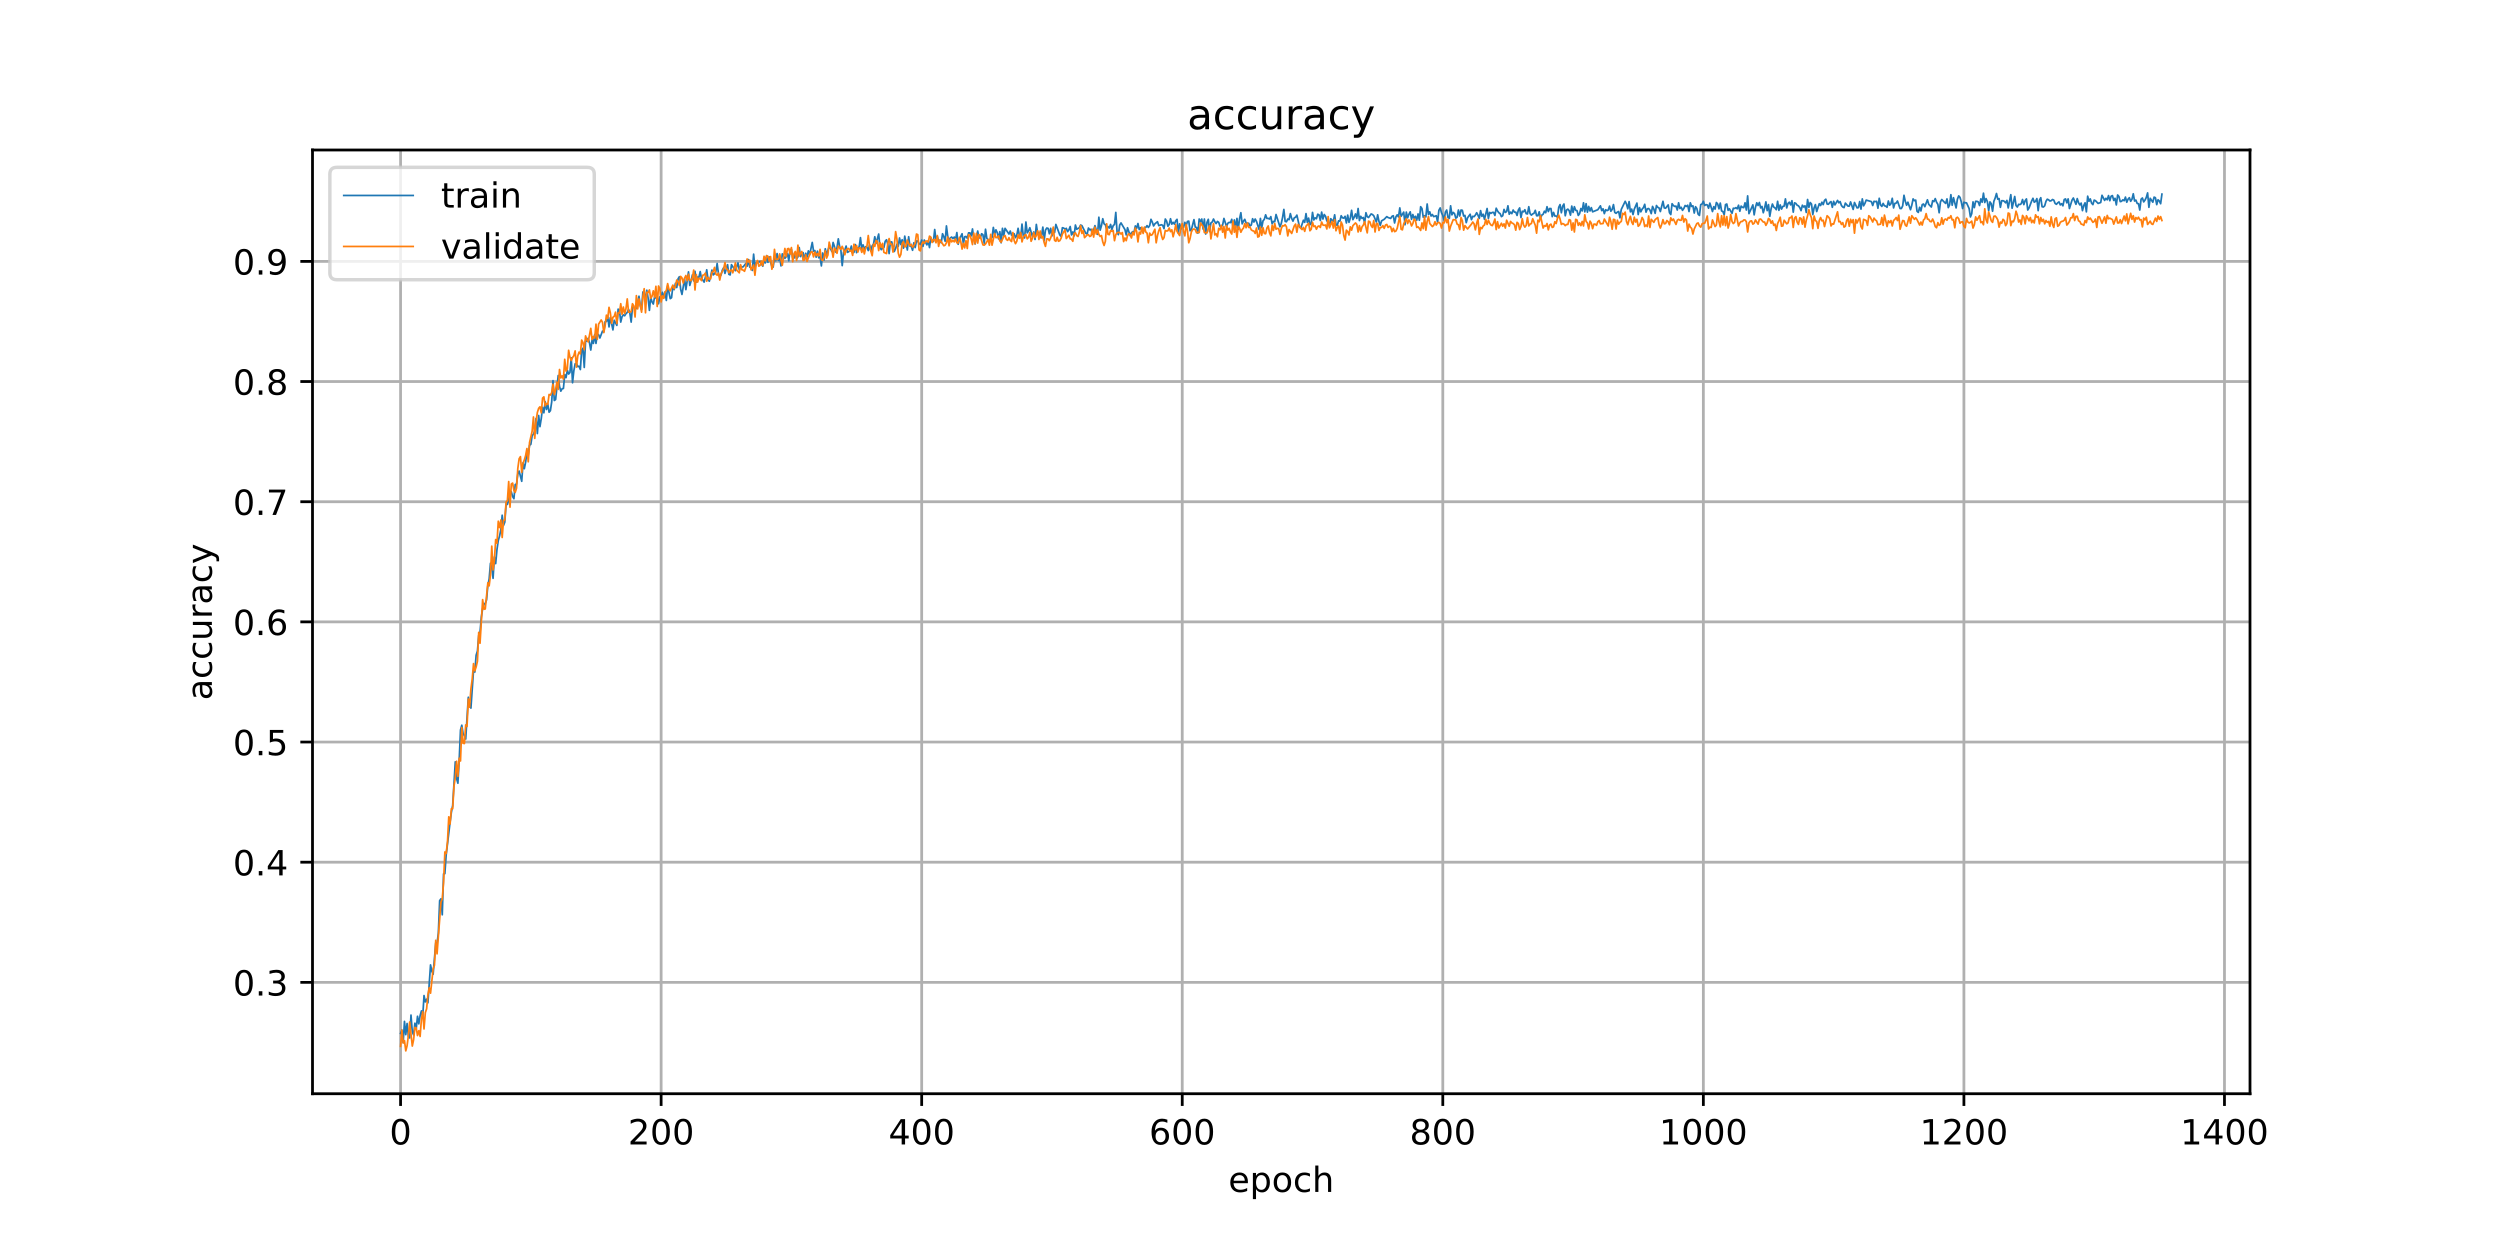 <?xml version="1.0" encoding="utf-8" standalone="no"?>
<!DOCTYPE svg PUBLIC "-//W3C//DTD SVG 1.1//EN"
  "http://www.w3.org/Graphics/SVG/1.1/DTD/svg11.dtd">
<!-- Created with matplotlib (https://matplotlib.org/) -->
<svg height="360pt" version="1.1" viewBox="0 0 720 360" width="720pt" xmlns="http://www.w3.org/2000/svg" xmlns:xlink="http://www.w3.org/1999/xlink">
 <defs>
  <style type="text/css">
*{stroke-linecap:butt;stroke-linejoin:round;}
  </style>
 </defs>
 <g id="figure_1">
  <g id="patch_1">
   <path d="M 0 360 
L 720 360 
L 720 0 
L 0 0 
z
" style="fill:#ffffff;"/>
  </g>
  <g id="axes_1">
   <g id="patch_2">
    <path d="M 90 315 
L 648 315 
L 648 43.2 
L 90 43.2 
z
" style="fill:#ffffff;"/>
   </g>
   <g id="matplotlib.axis_1">
    <g id="xtick_1">
     <g id="line2d_1">
      <path clip-path="url(#pf6b8a4a771)" d="M 115.364 315 
L 115.364 43.2 
" style="fill:none;stroke:#b0b0b0;stroke-linecap:square;stroke-width:0.8;"/>
     </g>
     <g id="line2d_2">
      <defs>
       <path d="M 0 0 
L 0 3.5 
" id="ma4c47db979" style="stroke:#000000;stroke-width:0.8;"/>
      </defs>
      <g>
       <use style="stroke:#000000;stroke-width:0.8;" x="115.364" xlink:href="#ma4c47db979" y="315"/>
      </g>
     </g>
     <g id="text_1">
      <!-- 0 -->
      <defs>
       <path d="M 31.781 66.406 
Q 24.172 66.406 20.328 58.906 
Q 16.5 51.422 16.5 36.375 
Q 16.5 21.391 20.328 13.891 
Q 24.172 6.391 31.781 6.391 
Q 39.453 6.391 43.281 13.891 
Q 47.125 21.391 47.125 36.375 
Q 47.125 51.422 43.281 58.906 
Q 39.453 66.406 31.781 66.406 
z
M 31.781 74.219 
Q 44.047 74.219 50.516 64.516 
Q 56.984 54.828 56.984 36.375 
Q 56.984 17.969 50.516 8.266 
Q 44.047 -1.422 31.781 -1.422 
Q 19.531 -1.422 13.062 8.266 
Q 6.594 17.969 6.594 36.375 
Q 6.594 54.828 13.062 64.516 
Q 19.531 74.219 31.781 74.219 
z
" id="DejaVuSans-48"/>
      </defs>
      <g transform="translate(112.182 329.598)scale(0.1 -0.1)">
       <use xlink:href="#DejaVuSans-48"/>
      </g>
     </g>
    </g>
    <g id="xtick_2">
     <g id="line2d_3">
      <path clip-path="url(#pf6b8a4a771)" d="M 190.404 315 
L 190.404 43.2 
" style="fill:none;stroke:#b0b0b0;stroke-linecap:square;stroke-width:0.8;"/>
     </g>
     <g id="line2d_4">
      <g>
       <use style="stroke:#000000;stroke-width:0.8;" x="190.404" xlink:href="#ma4c47db979" y="315"/>
      </g>
     </g>
     <g id="text_2">
      <!-- 200 -->
      <defs>
       <path d="M 19.188 8.297 
L 53.609 8.297 
L 53.609 0 
L 7.328 0 
L 7.328 8.297 
Q 12.938 14.109 22.625 23.891 
Q 32.328 33.688 34.812 36.531 
Q 39.547 41.844 41.422 45.531 
Q 43.312 49.219 43.312 52.781 
Q 43.312 58.594 39.234 62.25 
Q 35.156 65.922 28.609 65.922 
Q 23.969 65.922 18.812 64.312 
Q 13.672 62.703 7.812 59.422 
L 7.812 69.391 
Q 13.766 71.781 18.938 73 
Q 24.125 74.219 28.422 74.219 
Q 39.75 74.219 46.484 68.547 
Q 53.219 62.891 53.219 53.422 
Q 53.219 48.922 51.531 44.891 
Q 49.859 40.875 45.406 35.406 
Q 44.188 33.984 37.641 27.219 
Q 31.109 20.453 19.188 8.297 
z
" id="DejaVuSans-50"/>
      </defs>
      <g transform="translate(180.86 329.598)scale(0.1 -0.1)">
       <use xlink:href="#DejaVuSans-50"/>
       <use x="63.623" xlink:href="#DejaVuSans-48"/>
       <use x="127.246" xlink:href="#DejaVuSans-48"/>
      </g>
     </g>
    </g>
    <g id="xtick_3">
     <g id="line2d_5">
      <path clip-path="url(#pf6b8a4a771)" d="M 265.444 315 
L 265.444 43.2 
" style="fill:none;stroke:#b0b0b0;stroke-linecap:square;stroke-width:0.8;"/>
     </g>
     <g id="line2d_6">
      <g>
       <use style="stroke:#000000;stroke-width:0.8;" x="265.444" xlink:href="#ma4c47db979" y="315"/>
      </g>
     </g>
     <g id="text_3">
      <!-- 400 -->
      <defs>
       <path d="M 37.797 64.312 
L 12.891 25.391 
L 37.797 25.391 
z
M 35.203 72.906 
L 47.609 72.906 
L 47.609 25.391 
L 58.016 25.391 
L 58.016 17.188 
L 47.609 17.188 
L 47.609 0 
L 37.797 0 
L 37.797 17.188 
L 4.891 17.188 
L 4.891 26.703 
z
" id="DejaVuSans-52"/>
      </defs>
      <g transform="translate(255.901 329.598)scale(0.1 -0.1)">
       <use xlink:href="#DejaVuSans-52"/>
       <use x="63.623" xlink:href="#DejaVuSans-48"/>
       <use x="127.246" xlink:href="#DejaVuSans-48"/>
      </g>
     </g>
    </g>
    <g id="xtick_4">
     <g id="line2d_7">
      <path clip-path="url(#pf6b8a4a771)" d="M 340.485 315 
L 340.485 43.2 
" style="fill:none;stroke:#b0b0b0;stroke-linecap:square;stroke-width:0.8;"/>
     </g>
     <g id="line2d_8">
      <g>
       <use style="stroke:#000000;stroke-width:0.8;" x="340.485" xlink:href="#ma4c47db979" y="315"/>
      </g>
     </g>
     <g id="text_4">
      <!-- 600 -->
      <defs>
       <path d="M 33.016 40.375 
Q 26.375 40.375 22.484 35.828 
Q 18.609 31.297 18.609 23.391 
Q 18.609 15.531 22.484 10.953 
Q 26.375 6.391 33.016 6.391 
Q 39.656 6.391 43.531 10.953 
Q 47.406 15.531 47.406 23.391 
Q 47.406 31.297 43.531 35.828 
Q 39.656 40.375 33.016 40.375 
z
M 52.594 71.297 
L 52.594 62.312 
Q 48.875 64.062 45.094 64.984 
Q 41.312 65.922 37.594 65.922 
Q 27.828 65.922 22.672 59.328 
Q 17.531 52.734 16.797 39.406 
Q 19.672 43.656 24.016 45.922 
Q 28.375 48.188 33.594 48.188 
Q 44.578 48.188 50.953 41.516 
Q 57.328 34.859 57.328 23.391 
Q 57.328 12.156 50.688 5.359 
Q 44.047 -1.422 33.016 -1.422 
Q 20.359 -1.422 13.672 8.266 
Q 6.984 17.969 6.984 36.375 
Q 6.984 53.656 15.188 63.938 
Q 23.391 74.219 37.203 74.219 
Q 40.922 74.219 44.703 73.484 
Q 48.484 72.75 52.594 71.297 
z
" id="DejaVuSans-54"/>
      </defs>
      <g transform="translate(330.941 329.598)scale(0.1 -0.1)">
       <use xlink:href="#DejaVuSans-54"/>
       <use x="63.623" xlink:href="#DejaVuSans-48"/>
       <use x="127.246" xlink:href="#DejaVuSans-48"/>
      </g>
     </g>
    </g>
    <g id="xtick_5">
     <g id="line2d_9">
      <path clip-path="url(#pf6b8a4a771)" d="M 415.525 315 
L 415.525 43.2 
" style="fill:none;stroke:#b0b0b0;stroke-linecap:square;stroke-width:0.8;"/>
     </g>
     <g id="line2d_10">
      <g>
       <use style="stroke:#000000;stroke-width:0.8;" x="415.525" xlink:href="#ma4c47db979" y="315"/>
      </g>
     </g>
     <g id="text_5">
      <!-- 800 -->
      <defs>
       <path d="M 31.781 34.625 
Q 24.75 34.625 20.719 30.859 
Q 16.703 27.094 16.703 20.516 
Q 16.703 13.922 20.719 10.156 
Q 24.75 6.391 31.781 6.391 
Q 38.812 6.391 42.859 10.172 
Q 46.922 13.969 46.922 20.516 
Q 46.922 27.094 42.891 30.859 
Q 38.875 34.625 31.781 34.625 
z
M 21.922 38.812 
Q 15.578 40.375 12.031 44.719 
Q 8.5 49.078 8.5 55.328 
Q 8.5 64.062 14.719 69.141 
Q 20.953 74.219 31.781 74.219 
Q 42.672 74.219 48.875 69.141 
Q 55.078 64.062 55.078 55.328 
Q 55.078 49.078 51.531 44.719 
Q 48 40.375 41.703 38.812 
Q 48.828 37.156 52.797 32.312 
Q 56.781 27.484 56.781 20.516 
Q 56.781 9.906 50.312 4.234 
Q 43.844 -1.422 31.781 -1.422 
Q 19.734 -1.422 13.25 4.234 
Q 6.781 9.906 6.781 20.516 
Q 6.781 27.484 10.781 32.312 
Q 14.797 37.156 21.922 38.812 
z
M 18.312 54.391 
Q 18.312 48.734 21.844 45.562 
Q 25.391 42.391 31.781 42.391 
Q 38.141 42.391 41.719 45.562 
Q 45.312 48.734 45.312 54.391 
Q 45.312 60.062 41.719 63.234 
Q 38.141 66.406 31.781 66.406 
Q 25.391 66.406 21.844 63.234 
Q 18.312 60.062 18.312 54.391 
z
" id="DejaVuSans-56"/>
      </defs>
      <g transform="translate(405.981 329.598)scale(0.1 -0.1)">
       <use xlink:href="#DejaVuSans-56"/>
       <use x="63.623" xlink:href="#DejaVuSans-48"/>
       <use x="127.246" xlink:href="#DejaVuSans-48"/>
      </g>
     </g>
    </g>
    <g id="xtick_6">
     <g id="line2d_11">
      <path clip-path="url(#pf6b8a4a771)" d="M 490.565 315 
L 490.565 43.2 
" style="fill:none;stroke:#b0b0b0;stroke-linecap:square;stroke-width:0.8;"/>
     </g>
     <g id="line2d_12">
      <g>
       <use style="stroke:#000000;stroke-width:0.8;" x="490.565" xlink:href="#ma4c47db979" y="315"/>
      </g>
     </g>
     <g id="text_6">
      <!-- 1000 -->
      <defs>
       <path d="M 12.406 8.297 
L 28.516 8.297 
L 28.516 63.922 
L 10.984 60.406 
L 10.984 69.391 
L 28.422 72.906 
L 38.281 72.906 
L 38.281 8.297 
L 54.391 8.297 
L 54.391 0 
L 12.406 0 
z
" id="DejaVuSans-49"/>
      </defs>
      <g transform="translate(477.84 329.598)scale(0.1 -0.1)">
       <use xlink:href="#DejaVuSans-49"/>
       <use x="63.623" xlink:href="#DejaVuSans-48"/>
       <use x="127.246" xlink:href="#DejaVuSans-48"/>
       <use x="190.869" xlink:href="#DejaVuSans-48"/>
      </g>
     </g>
    </g>
    <g id="xtick_7">
     <g id="line2d_13">
      <path clip-path="url(#pf6b8a4a771)" d="M 565.606 315 
L 565.606 43.2 
" style="fill:none;stroke:#b0b0b0;stroke-linecap:square;stroke-width:0.8;"/>
     </g>
     <g id="line2d_14">
      <g>
       <use style="stroke:#000000;stroke-width:0.8;" x="565.606" xlink:href="#ma4c47db979" y="315"/>
      </g>
     </g>
     <g id="text_7">
      <!-- 1200 -->
      <g transform="translate(552.881 329.598)scale(0.1 -0.1)">
       <use xlink:href="#DejaVuSans-49"/>
       <use x="63.623" xlink:href="#DejaVuSans-50"/>
       <use x="127.246" xlink:href="#DejaVuSans-48"/>
       <use x="190.869" xlink:href="#DejaVuSans-48"/>
      </g>
     </g>
    </g>
    <g id="xtick_8">
     <g id="line2d_15">
      <path clip-path="url(#pf6b8a4a771)" d="M 640.646 315 
L 640.646 43.2 
" style="fill:none;stroke:#b0b0b0;stroke-linecap:square;stroke-width:0.8;"/>
     </g>
     <g id="line2d_16">
      <g>
       <use style="stroke:#000000;stroke-width:0.8;" x="640.646" xlink:href="#ma4c47db979" y="315"/>
      </g>
     </g>
     <g id="text_8">
      <!-- 1400 -->
      <g transform="translate(627.921 329.598)scale(0.1 -0.1)">
       <use xlink:href="#DejaVuSans-49"/>
       <use x="63.623" xlink:href="#DejaVuSans-52"/>
       <use x="127.246" xlink:href="#DejaVuSans-48"/>
       <use x="190.869" xlink:href="#DejaVuSans-48"/>
      </g>
     </g>
    </g>
    <g id="text_9">
     <!-- epoch -->
     <defs>
      <path d="M 56.203 29.594 
L 56.203 25.203 
L 14.891 25.203 
Q 15.484 15.922 20.484 11.062 
Q 25.484 6.203 34.422 6.203 
Q 39.594 6.203 44.453 7.469 
Q 49.312 8.734 54.109 11.281 
L 54.109 2.781 
Q 49.266 0.734 44.188 -0.344 
Q 39.109 -1.422 33.891 -1.422 
Q 20.797 -1.422 13.156 6.188 
Q 5.516 13.812 5.516 26.812 
Q 5.516 40.234 12.766 48.109 
Q 20.016 56 32.328 56 
Q 43.359 56 49.781 48.891 
Q 56.203 41.797 56.203 29.594 
z
M 47.219 32.234 
Q 47.125 39.594 43.094 43.984 
Q 39.062 48.391 32.422 48.391 
Q 24.906 48.391 20.391 44.141 
Q 15.875 39.891 15.188 32.172 
z
" id="DejaVuSans-101"/>
      <path d="M 18.109 8.203 
L 18.109 -20.797 
L 9.078 -20.797 
L 9.078 54.688 
L 18.109 54.688 
L 18.109 46.391 
Q 20.953 51.266 25.266 53.625 
Q 29.594 56 35.594 56 
Q 45.562 56 51.781 48.094 
Q 58.016 40.188 58.016 27.297 
Q 58.016 14.406 51.781 6.484 
Q 45.562 -1.422 35.594 -1.422 
Q 29.594 -1.422 25.266 0.953 
Q 20.953 3.328 18.109 8.203 
z
M 48.688 27.297 
Q 48.688 37.203 44.609 42.844 
Q 40.531 48.484 33.406 48.484 
Q 26.266 48.484 22.188 42.844 
Q 18.109 37.203 18.109 27.297 
Q 18.109 17.391 22.188 11.75 
Q 26.266 6.109 33.406 6.109 
Q 40.531 6.109 44.609 11.75 
Q 48.688 17.391 48.688 27.297 
z
" id="DejaVuSans-112"/>
      <path d="M 30.609 48.391 
Q 23.391 48.391 19.188 42.75 
Q 14.984 37.109 14.984 27.297 
Q 14.984 17.484 19.156 11.844 
Q 23.344 6.203 30.609 6.203 
Q 37.797 6.203 41.984 11.859 
Q 46.188 17.531 46.188 27.297 
Q 46.188 37.016 41.984 42.703 
Q 37.797 48.391 30.609 48.391 
z
M 30.609 56 
Q 42.328 56 49.016 48.375 
Q 55.719 40.766 55.719 27.297 
Q 55.719 13.875 49.016 6.219 
Q 42.328 -1.422 30.609 -1.422 
Q 18.844 -1.422 12.172 6.219 
Q 5.516 13.875 5.516 27.297 
Q 5.516 40.766 12.172 48.375 
Q 18.844 56 30.609 56 
z
" id="DejaVuSans-111"/>
      <path d="M 48.781 52.594 
L 48.781 44.188 
Q 44.969 46.297 41.141 47.344 
Q 37.312 48.391 33.406 48.391 
Q 24.656 48.391 19.812 42.844 
Q 14.984 37.312 14.984 27.297 
Q 14.984 17.281 19.812 11.734 
Q 24.656 6.203 33.406 6.203 
Q 37.312 6.203 41.141 7.25 
Q 44.969 8.297 48.781 10.406 
L 48.781 2.094 
Q 45.016 0.344 40.984 -0.531 
Q 36.969 -1.422 32.422 -1.422 
Q 20.062 -1.422 12.781 6.344 
Q 5.516 14.109 5.516 27.297 
Q 5.516 40.672 12.859 48.328 
Q 20.219 56 33.016 56 
Q 37.156 56 41.109 55.141 
Q 45.062 54.297 48.781 52.594 
z
" id="DejaVuSans-99"/>
      <path d="M 54.891 33.016 
L 54.891 0 
L 45.906 0 
L 45.906 32.719 
Q 45.906 40.484 42.875 44.328 
Q 39.844 48.188 33.797 48.188 
Q 26.516 48.188 22.312 43.547 
Q 18.109 38.922 18.109 30.906 
L 18.109 0 
L 9.078 0 
L 9.078 75.984 
L 18.109 75.984 
L 18.109 46.188 
Q 21.344 51.125 25.703 53.562 
Q 30.078 56 35.797 56 
Q 45.219 56 50.047 50.172 
Q 54.891 44.344 54.891 33.016 
z
" id="DejaVuSans-104"/>
     </defs>
     <g transform="translate(353.772 343.277)scale(0.1 -0.1)">
      <use xlink:href="#DejaVuSans-101"/>
      <use x="61.523" xlink:href="#DejaVuSans-112"/>
      <use x="125" xlink:href="#DejaVuSans-111"/>
      <use x="186.182" xlink:href="#DejaVuSans-99"/>
      <use x="241.162" xlink:href="#DejaVuSans-104"/>
     </g>
    </g>
   </g>
   <g id="matplotlib.axis_2">
    <g id="ytick_1">
     <g id="line2d_17">
      <path clip-path="url(#pf6b8a4a771)" d="M 90 282.92 
L 648 282.92 
" style="fill:none;stroke:#b0b0b0;stroke-linecap:square;stroke-width:0.8;"/>
     </g>
     <g id="line2d_18">
      <defs>
       <path d="M 0 0 
L -3.5 0 
" id="m52c74e0049" style="stroke:#000000;stroke-width:0.8;"/>
      </defs>
      <g>
       <use style="stroke:#000000;stroke-width:0.8;" x="90" xlink:href="#m52c74e0049" y="282.92"/>
      </g>
     </g>
     <g id="text_10">
      <!-- 0.3 -->
      <defs>
       <path d="M 10.688 12.406 
L 21 12.406 
L 21 0 
L 10.688 0 
z
" id="DejaVuSans-46"/>
       <path d="M 40.578 39.312 
Q 47.656 37.797 51.625 33 
Q 55.609 28.219 55.609 21.188 
Q 55.609 10.406 48.188 4.484 
Q 40.766 -1.422 27.094 -1.422 
Q 22.516 -1.422 17.656 -0.516 
Q 12.797 0.391 7.625 2.203 
L 7.625 11.719 
Q 11.719 9.328 16.594 8.109 
Q 21.484 6.891 26.812 6.891 
Q 36.078 6.891 40.938 10.547 
Q 45.797 14.203 45.797 21.188 
Q 45.797 27.641 41.281 31.266 
Q 36.766 34.906 28.719 34.906 
L 20.219 34.906 
L 20.219 43.016 
L 29.109 43.016 
Q 36.375 43.016 40.234 45.922 
Q 44.094 48.828 44.094 54.297 
Q 44.094 59.906 40.109 62.906 
Q 36.141 65.922 28.719 65.922 
Q 24.656 65.922 20.016 65.031 
Q 15.375 64.156 9.812 62.312 
L 9.812 71.094 
Q 15.438 72.656 20.344 73.438 
Q 25.25 74.219 29.594 74.219 
Q 40.828 74.219 47.359 69.109 
Q 53.906 64.016 53.906 55.328 
Q 53.906 49.266 50.438 45.094 
Q 46.969 40.922 40.578 39.312 
z
" id="DejaVuSans-51"/>
      </defs>
      <g transform="translate(67.097 286.719)scale(0.1 -0.1)">
       <use xlink:href="#DejaVuSans-48"/>
       <use x="63.623" xlink:href="#DejaVuSans-46"/>
       <use x="95.41" xlink:href="#DejaVuSans-51"/>
      </g>
     </g>
    </g>
    <g id="ytick_2">
     <g id="line2d_19">
      <path clip-path="url(#pf6b8a4a771)" d="M 90 248.313 
L 648 248.313 
" style="fill:none;stroke:#b0b0b0;stroke-linecap:square;stroke-width:0.8;"/>
     </g>
     <g id="line2d_20">
      <g>
       <use style="stroke:#000000;stroke-width:0.8;" x="90" xlink:href="#m52c74e0049" y="248.313"/>
      </g>
     </g>
     <g id="text_11">
      <!-- 0.4 -->
      <g transform="translate(67.097 252.112)scale(0.1 -0.1)">
       <use xlink:href="#DejaVuSans-48"/>
       <use x="63.623" xlink:href="#DejaVuSans-46"/>
       <use x="95.41" xlink:href="#DejaVuSans-52"/>
      </g>
     </g>
    </g>
    <g id="ytick_3">
     <g id="line2d_21">
      <path clip-path="url(#pf6b8a4a771)" d="M 90 213.707 
L 648 213.707 
" style="fill:none;stroke:#b0b0b0;stroke-linecap:square;stroke-width:0.8;"/>
     </g>
     <g id="line2d_22">
      <g>
       <use style="stroke:#000000;stroke-width:0.8;" x="90" xlink:href="#m52c74e0049" y="213.707"/>
      </g>
     </g>
     <g id="text_12">
      <!-- 0.5 -->
      <defs>
       <path d="M 10.797 72.906 
L 49.516 72.906 
L 49.516 64.594 
L 19.828 64.594 
L 19.828 46.734 
Q 21.969 47.469 24.109 47.828 
Q 26.266 48.188 28.422 48.188 
Q 40.625 48.188 47.75 41.5 
Q 54.891 34.812 54.891 23.391 
Q 54.891 11.625 47.562 5.094 
Q 40.234 -1.422 26.906 -1.422 
Q 22.312 -1.422 17.547 -0.641 
Q 12.797 0.141 7.719 1.703 
L 7.719 11.625 
Q 12.109 9.234 16.797 8.062 
Q 21.484 6.891 26.703 6.891 
Q 35.156 6.891 40.078 11.328 
Q 45.016 15.766 45.016 23.391 
Q 45.016 31 40.078 35.438 
Q 35.156 39.891 26.703 39.891 
Q 22.75 39.891 18.812 39.016 
Q 14.891 38.141 10.797 36.281 
z
" id="DejaVuSans-53"/>
      </defs>
      <g transform="translate(67.097 217.506)scale(0.1 -0.1)">
       <use xlink:href="#DejaVuSans-48"/>
       <use x="63.623" xlink:href="#DejaVuSans-46"/>
       <use x="95.41" xlink:href="#DejaVuSans-53"/>
      </g>
     </g>
    </g>
    <g id="ytick_4">
     <g id="line2d_23">
      <path clip-path="url(#pf6b8a4a771)" d="M 90 179.1 
L 648 179.1 
" style="fill:none;stroke:#b0b0b0;stroke-linecap:square;stroke-width:0.8;"/>
     </g>
     <g id="line2d_24">
      <g>
       <use style="stroke:#000000;stroke-width:0.8;" x="90" xlink:href="#m52c74e0049" y="179.1"/>
      </g>
     </g>
     <g id="text_13">
      <!-- 0.6 -->
      <g transform="translate(67.097 182.899)scale(0.1 -0.1)">
       <use xlink:href="#DejaVuSans-48"/>
       <use x="63.623" xlink:href="#DejaVuSans-46"/>
       <use x="95.41" xlink:href="#DejaVuSans-54"/>
      </g>
     </g>
    </g>
    <g id="ytick_5">
     <g id="line2d_25">
      <path clip-path="url(#pf6b8a4a771)" d="M 90 144.493 
L 648 144.493 
" style="fill:none;stroke:#b0b0b0;stroke-linecap:square;stroke-width:0.8;"/>
     </g>
     <g id="line2d_26">
      <g>
       <use style="stroke:#000000;stroke-width:0.8;" x="90" xlink:href="#m52c74e0049" y="144.493"/>
      </g>
     </g>
     <g id="text_14">
      <!-- 0.7 -->
      <defs>
       <path d="M 8.203 72.906 
L 55.078 72.906 
L 55.078 68.703 
L 28.609 0 
L 18.312 0 
L 43.219 64.594 
L 8.203 64.594 
z
" id="DejaVuSans-55"/>
      </defs>
      <g transform="translate(67.097 148.293)scale(0.1 -0.1)">
       <use xlink:href="#DejaVuSans-48"/>
       <use x="63.623" xlink:href="#DejaVuSans-46"/>
       <use x="95.41" xlink:href="#DejaVuSans-55"/>
      </g>
     </g>
    </g>
    <g id="ytick_6">
     <g id="line2d_27">
      <path clip-path="url(#pf6b8a4a771)" d="M 90 109.887 
L 648 109.887 
" style="fill:none;stroke:#b0b0b0;stroke-linecap:square;stroke-width:0.8;"/>
     </g>
     <g id="line2d_28">
      <g>
       <use style="stroke:#000000;stroke-width:0.8;" x="90" xlink:href="#m52c74e0049" y="109.887"/>
      </g>
     </g>
     <g id="text_15">
      <!-- 0.8 -->
      <g transform="translate(67.097 113.686)scale(0.1 -0.1)">
       <use xlink:href="#DejaVuSans-48"/>
       <use x="63.623" xlink:href="#DejaVuSans-46"/>
       <use x="95.41" xlink:href="#DejaVuSans-56"/>
      </g>
     </g>
    </g>
    <g id="ytick_7">
     <g id="line2d_29">
      <path clip-path="url(#pf6b8a4a771)" d="M 90 75.28 
L 648 75.28 
" style="fill:none;stroke:#b0b0b0;stroke-linecap:square;stroke-width:0.8;"/>
     </g>
     <g id="line2d_30">
      <g>
       <use style="stroke:#000000;stroke-width:0.8;" x="90" xlink:href="#m52c74e0049" y="75.28"/>
      </g>
     </g>
     <g id="text_16">
      <!-- 0.9 -->
      <defs>
       <path d="M 10.984 1.516 
L 10.984 10.5 
Q 14.703 8.734 18.5 7.812 
Q 22.312 6.891 25.984 6.891 
Q 35.75 6.891 40.891 13.453 
Q 46.047 20.016 46.781 33.406 
Q 43.953 29.203 39.594 26.953 
Q 35.25 24.703 29.984 24.703 
Q 19.047 24.703 12.672 31.312 
Q 6.297 37.938 6.297 49.422 
Q 6.297 60.641 12.938 67.422 
Q 19.578 74.219 30.609 74.219 
Q 43.266 74.219 49.922 64.516 
Q 56.594 54.828 56.594 36.375 
Q 56.594 19.141 48.406 8.859 
Q 40.234 -1.422 26.422 -1.422 
Q 22.703 -1.422 18.891 -0.688 
Q 15.094 0.047 10.984 1.516 
z
M 30.609 32.422 
Q 37.25 32.422 41.125 36.953 
Q 45.016 41.5 45.016 49.422 
Q 45.016 57.281 41.125 61.844 
Q 37.25 66.406 30.609 66.406 
Q 23.969 66.406 20.094 61.844 
Q 16.219 57.281 16.219 49.422 
Q 16.219 41.5 20.094 36.953 
Q 23.969 32.422 30.609 32.422 
z
" id="DejaVuSans-57"/>
      </defs>
      <g transform="translate(67.097 79.08)scale(0.1 -0.1)">
       <use xlink:href="#DejaVuSans-48"/>
       <use x="63.623" xlink:href="#DejaVuSans-46"/>
       <use x="95.41" xlink:href="#DejaVuSans-57"/>
      </g>
     </g>
    </g>
    <g id="text_17">
     <!-- accuracy -->
     <defs>
      <path d="M 34.281 27.484 
Q 23.391 27.484 19.188 25 
Q 14.984 22.516 14.984 16.5 
Q 14.984 11.719 18.141 8.906 
Q 21.297 6.109 26.703 6.109 
Q 34.188 6.109 38.703 11.406 
Q 43.219 16.703 43.219 25.484 
L 43.219 27.484 
z
M 52.203 31.203 
L 52.203 0 
L 43.219 0 
L 43.219 8.297 
Q 40.141 3.328 35.547 0.953 
Q 30.953 -1.422 24.312 -1.422 
Q 15.922 -1.422 10.953 3.297 
Q 6 8.016 6 15.922 
Q 6 25.141 12.172 29.828 
Q 18.359 34.516 30.609 34.516 
L 43.219 34.516 
L 43.219 35.406 
Q 43.219 41.609 39.141 45 
Q 35.062 48.391 27.688 48.391 
Q 23 48.391 18.547 47.266 
Q 14.109 46.141 10.016 43.891 
L 10.016 52.203 
Q 14.938 54.109 19.578 55.047 
Q 24.219 56 28.609 56 
Q 40.484 56 46.344 49.844 
Q 52.203 43.703 52.203 31.203 
z
" id="DejaVuSans-97"/>
      <path d="M 8.5 21.578 
L 8.5 54.688 
L 17.484 54.688 
L 17.484 21.922 
Q 17.484 14.156 20.5 10.266 
Q 23.531 6.391 29.594 6.391 
Q 36.859 6.391 41.078 11.031 
Q 45.312 15.672 45.312 23.688 
L 45.312 54.688 
L 54.297 54.688 
L 54.297 0 
L 45.312 0 
L 45.312 8.406 
Q 42.047 3.422 37.719 1 
Q 33.406 -1.422 27.688 -1.422 
Q 18.266 -1.422 13.375 4.438 
Q 8.5 10.297 8.5 21.578 
z
M 31.109 56 
z
" id="DejaVuSans-117"/>
      <path d="M 41.109 46.297 
Q 39.594 47.172 37.812 47.578 
Q 36.031 48 33.891 48 
Q 26.266 48 22.188 43.047 
Q 18.109 38.094 18.109 28.812 
L 18.109 0 
L 9.078 0 
L 9.078 54.688 
L 18.109 54.688 
L 18.109 46.188 
Q 20.953 51.172 25.484 53.578 
Q 30.031 56 36.531 56 
Q 37.453 56 38.578 55.875 
Q 39.703 55.766 41.062 55.516 
z
" id="DejaVuSans-114"/>
      <path d="M 32.172 -5.078 
Q 28.375 -14.844 24.75 -17.812 
Q 21.141 -20.797 15.094 -20.797 
L 7.906 -20.797 
L 7.906 -13.281 
L 13.188 -13.281 
Q 16.891 -13.281 18.938 -11.516 
Q 21 -9.766 23.484 -3.219 
L 25.094 0.875 
L 2.984 54.688 
L 12.5 54.688 
L 29.594 11.922 
L 46.688 54.688 
L 56.203 54.688 
z
" id="DejaVuSans-121"/>
     </defs>
     <g transform="translate(61.017 201.659)rotate(-90)scale(0.1 -0.1)">
      <use xlink:href="#DejaVuSans-97"/>
      <use x="61.279" xlink:href="#DejaVuSans-99"/>
      <use x="116.26" xlink:href="#DejaVuSans-99"/>
      <use x="171.24" xlink:href="#DejaVuSans-117"/>
      <use x="234.619" xlink:href="#DejaVuSans-114"/>
      <use x="275.732" xlink:href="#DejaVuSans-97"/>
      <use x="337.012" xlink:href="#DejaVuSans-99"/>
      <use x="391.992" xlink:href="#DejaVuSans-121"/>
     </g>
    </g>
   </g>
   <g id="line2d_31">
    <path clip-path="url(#pf6b8a4a771)" d="M 115.364 297.628 
L 115.739 296.676 
L 116.114 300.223 
L 116.489 294.167 
L 116.864 297.974 
L 117.24 294.772 
L 117.615 298.493 
L 117.99 298.925 
L 118.365 292.35 
L 118.74 297.195 
L 119.116 298.06 
L 119.491 294.686 
L 119.866 296.33 
L 120.241 292.696 
L 120.616 294.859 
L 120.992 292.523 
L 121.367 291.139 
L 121.742 292.783 
L 122.117 286.726 
L 122.492 288.543 
L 122.868 287.765 
L 123.243 288.803 
L 123.993 277.902 
L 124.368 279.719 
L 124.744 280.584 
L 125.494 271.586 
L 125.869 271.673 
L 126.244 268.731 
L 126.62 259.387 
L 126.995 258.868 
L 127.37 263.454 
L 127.745 251.687 
L 128.12 251.601 
L 128.496 246.237 
L 129.621 236.806 
L 129.997 233.951 
L 130.372 231.962 
L 131.122 219.417 
L 131.497 224.262 
L 131.873 225.559 
L 132.248 218.898 
L 132.623 210.246 
L 132.998 208.862 
L 133.373 211.284 
L 133.749 211.89 
L 134.124 212.841 
L 134.874 200.816 
L 135.249 202.805 
L 135.625 203.93 
L 136.375 193.116 
L 136.75 193.548 
L 137.125 188.703 
L 137.501 187.492 
L 137.876 182.993 
L 138.251 182.042 
L 138.626 177.716 
L 139.001 175.293 
L 139.377 174.082 
L 139.752 173.736 
L 140.127 172.784 
L 140.502 168.545 
L 140.877 166.728 
L 141.253 162.229 
L 141.628 163.527 
L 142.003 166.555 
L 142.378 160.412 
L 142.753 162.316 
L 143.129 158.25 
L 143.504 155.654 
L 143.879 154.356 
L 144.254 152.453 
L 144.629 148.387 
L 145.005 151.328 
L 145.38 150.377 
L 145.755 145.186 
L 146.13 145.272 
L 146.505 143.974 
L 146.881 141.638 
L 147.256 141.638 
L 147.631 143.023 
L 148.006 143.628 
L 148.381 139.562 
L 148.757 139.389 
L 149.132 136.534 
L 149.507 135.669 
L 150.257 138.61 
L 150.633 133.333 
L 151.008 134.977 
L 151.383 133.073 
L 151.758 130.305 
L 152.133 131.083 
L 152.509 128.228 
L 152.884 127.969 
L 153.259 125.46 
L 153.634 125.027 
L 154.009 124.076 
L 154.385 120.528 
L 154.76 124.854 
L 155.135 119.663 
L 155.51 122.864 
L 155.885 120.528 
L 156.261 117.327 
L 156.636 118.885 
L 157.011 115.683 
L 157.386 117.933 
L 157.761 116.376 
L 158.137 118.712 
L 158.512 118.279 
L 158.887 115.77 
L 159.262 109.627 
L 159.637 115.337 
L 160.013 115.078 
L 160.763 108.157 
L 161.138 111.271 
L 161.513 112.655 
L 161.889 111.963 
L 162.264 111.877 
L 162.639 107.897 
L 163.014 108.762 
L 163.389 106.599 
L 163.765 107.724 
L 164.14 107.291 
L 164.515 103.052 
L 164.89 110.233 
L 165.265 106.772 
L 165.641 104.782 
L 166.016 104.696 
L 166.391 105.561 
L 166.766 105.475 
L 167.141 106.426 
L 167.517 100.803 
L 167.892 100.284 
L 168.267 105.821 
L 168.642 98.294 
L 169.017 98.207 
L 169.393 97.428 
L 169.768 98.726 
L 170.143 100.803 
L 170.518 97.861 
L 170.893 98.899 
L 171.269 96.39 
L 171.644 98.899 
L 172.019 96.217 
L 172.394 96.39 
L 172.769 97.342 
L 173.52 95.352 
L 173.895 95.525 
L 174.27 92.67 
L 174.646 92.584 
L 175.021 91.113 
L 175.396 94.141 
L 175.771 91.459 
L 176.522 95.006 
L 176.897 92.238 
L 177.647 93.708 
L 178.022 89.036 
L 178.398 89.296 
L 178.773 92.757 
L 179.148 91.199 
L 179.523 90.68 
L 179.898 90.94 
L 180.274 90.334 
L 180.649 89.988 
L 181.024 89.123 
L 181.399 90.161 
L 181.774 92.757 
L 182.15 88.431 
L 182.9 88.69 
L 183.275 88.863 
L 184.026 85.316 
L 184.401 88.085 
L 184.776 89.123 
L 185.151 84.105 
L 185.526 84.624 
L 185.902 85.576 
L 186.277 83.586 
L 186.652 85.835 
L 187.027 89.382 
L 187.402 85.576 
L 187.778 86.96 
L 188.153 87.566 
L 188.528 85.489 
L 188.903 85.835 
L 189.278 85.489 
L 189.654 87.479 
L 190.029 85.489 
L 190.404 85.403 
L 190.779 84.191 
L 191.154 85.749 
L 191.53 84.105 
L 191.905 86.527 
L 192.28 82.375 
L 193.03 86.008 
L 193.406 85.749 
L 193.781 82.461 
L 194.156 83.413 
L 194.531 81.596 
L 194.906 82.807 
L 195.282 80.298 
L 195.657 79.693 
L 196.032 83.326 
L 196.407 84.797 
L 197.158 80.298 
L 197.533 83.413 
L 198.283 78.308 
L 198.658 82.202 
L 199.034 80.904 
L 199.409 79.174 
L 199.784 80.904 
L 200.159 78.135 
L 200.534 81.25 
L 200.91 79.779 
L 201.285 79.866 
L 201.66 78.222 
L 202.035 80.212 
L 202.41 80.644 
L 202.786 81.25 
L 203.161 79.779 
L 203.536 77.703 
L 203.911 80.558 
L 204.286 80.99 
L 204.662 79.606 
L 205.037 77.789 
L 205.412 79.174 
L 205.787 78.827 
L 206.162 78.222 
L 206.538 75.886 
L 206.913 78.827 
L 207.288 79.693 
L 207.663 79.174 
L 208.038 77.789 
L 208.414 77.097 
L 208.789 78.741 
L 209.539 76.232 
L 209.914 79 
L 210.29 79.174 
L 210.665 76.232 
L 211.79 77.962 
L 212.541 75.713 
L 212.916 77.703 
L 213.291 76.665 
L 213.666 76.924 
L 214.042 76.838 
L 214.792 75.886 
L 215.167 76.665 
L 215.542 74.761 
L 215.918 76.924 
L 216.293 77.097 
L 216.668 77.876 
L 217.043 73.204 
L 217.419 77.184 
L 217.794 75.626 
L 218.169 75.626 
L 218.919 75.28 
L 219.67 76.665 
L 220.045 75.107 
L 220.42 75.713 
L 220.795 73.636 
L 221.171 75.54 
L 221.546 73.983 
L 222.296 76.751 
L 222.671 76.924 
L 223.047 74.069 
L 223.422 75.107 
L 223.797 73.031 
L 224.172 75.021 
L 224.547 73.983 
L 224.923 76.578 
L 225.298 73.117 
L 226.048 74.415 
L 226.423 73.896 
L 226.799 73.031 
L 227.174 75.107 
L 227.549 71.906 
L 227.924 71.82 
L 228.299 74.242 
L 228.675 74.329 
L 229.05 72.771 
L 229.425 74.502 
L 229.8 73.983 
L 230.175 71.301 
L 230.551 73.896 
L 231.301 72.771 
L 231.676 74.761 
L 232.051 72.944 
L 232.427 74.069 
L 232.802 72.252 
L 233.177 73.377 
L 233.927 69.83 
L 234.303 72.339 
L 234.678 72.166 
L 235.053 74.069 
L 235.428 72.339 
L 235.803 74.242 
L 236.179 73.896 
L 236.554 76.578 
L 236.929 72.858 
L 237.304 74.934 
L 237.679 71.647 
L 238.055 73.377 
L 238.805 70.954 
L 239.18 71.56 
L 239.555 72.425 
L 239.931 69.83 
L 240.306 70.954 
L 240.681 72.598 
L 241.056 71.301 
L 241.431 68.792 
L 241.807 70.954 
L 242.182 72.166 
L 242.557 76.492 
L 242.932 72.598 
L 243.307 71.993 
L 243.683 70.868 
L 244.058 72.685 
L 244.808 72.252 
L 245.183 70.868 
L 245.559 72.771 
L 245.934 72.685 
L 246.309 70.435 
L 246.684 72.771 
L 247.059 71.387 
L 247.435 71.128 
L 247.81 68.445 
L 248.185 71.733 
L 248.56 70.522 
L 248.935 71.82 
L 249.311 71.041 
L 249.686 71.214 
L 250.061 72.166 
L 250.436 70.522 
L 250.811 72.252 
L 251.187 70.781 
L 251.562 70.349 
L 251.937 68.186 
L 252.312 70.089 
L 253.063 67.407 
L 253.438 71.301 
L 253.813 71.906 
L 254.188 71.474 
L 254.563 71.301 
L 254.939 69.484 
L 255.314 69.051 
L 255.689 70.349 
L 256.064 73.031 
L 256.439 69.743 
L 256.815 69.657 
L 257.565 72.425 
L 257.94 71.56 
L 258.315 70.349 
L 258.691 70.954 
L 259.066 68.532 
L 259.441 70.435 
L 259.816 69.051 
L 260.192 71.474 
L 260.567 68.013 
L 261.317 71.993 
L 261.692 68.186 
L 262.068 70.868 
L 262.443 70.954 
L 262.818 72.079 
L 263.193 69.916 
L 263.568 71.301 
L 263.944 69.397 
L 264.319 69.397 
L 264.694 70.176 
L 265.069 70.435 
L 265.444 69.138 
L 265.82 70.954 
L 266.195 69.138 
L 266.945 70.522 
L 267.32 69.397 
L 267.696 71.301 
L 268.071 68.532 
L 268.446 69.397 
L 268.821 69.57 
L 269.196 66.11 
L 269.572 69.138 
L 269.947 68.099 
L 270.322 69.57 
L 270.697 69.397 
L 271.072 69.916 
L 271.448 67.321 
L 271.823 68.186 
L 272.198 69.484 
L 272.573 65.071 
L 272.948 68.099 
L 273.324 69.138 
L 273.699 68.532 
L 274.074 68.272 
L 274.449 68.705 
L 274.824 68.272 
L 275.2 69.051 
L 275.575 66.975 
L 275.95 70.349 
L 276.325 68.878 
L 277.076 67.321 
L 277.451 70.262 
L 277.826 68.186 
L 278.201 68.099 
L 278.576 68.619 
L 278.952 67.061 
L 279.327 67.061 
L 279.702 67.926 
L 280.077 65.937 
L 280.452 68.792 
L 280.828 70.262 
L 281.578 66.542 
L 281.953 68.532 
L 282.328 68.445 
L 282.704 67.321 
L 283.079 67.58 
L 283.454 70.089 
L 283.829 66.023 
L 284.204 68.619 
L 284.58 69.051 
L 284.955 69.657 
L 285.33 68.532 
L 285.705 68.445 
L 286.08 65.504 
L 286.456 67.58 
L 286.831 66.196 
L 287.206 66.975 
L 287.581 68.792 
L 287.956 66.715 
L 288.332 69.916 
L 288.707 65.763 
L 289.082 67.84 
L 289.457 65.763 
L 290.583 67.407 
L 290.958 66.542 
L 291.333 67.753 
L 291.708 67.407 
L 292.084 67.321 
L 292.459 68.445 
L 292.834 67.753 
L 293.209 65.763 
L 293.584 67.84 
L 293.96 68.445 
L 294.335 64.552 
L 294.71 68.013 
L 295.085 68.532 
L 295.46 63.947 
L 295.836 67.061 
L 296.211 66.542 
L 296.586 65.59 
L 297.336 68.099 
L 297.712 66.802 
L 298.087 68.965 
L 298.462 64.639 
L 298.837 67.148 
L 299.212 66.975 
L 299.588 68.445 
L 299.963 67.753 
L 300.338 65.417 
L 300.713 69.311 
L 301.088 66.283 
L 301.464 65.677 
L 301.839 65.763 
L 302.214 67.321 
L 302.589 65.763 
L 302.964 67.926 
L 303.34 66.802 
L 303.715 66.975 
L 304.09 64.639 
L 305.216 67.667 
L 305.591 68.099 
L 305.966 65.59 
L 306.341 65.677 
L 306.717 66.023 
L 307.092 65.763 
L 307.467 66.715 
L 307.842 66.196 
L 308.217 65.244 
L 308.593 67.667 
L 308.968 66.802 
L 309.343 67.926 
L 309.718 64.812 
L 310.093 66.023 
L 310.844 65.59 
L 311.219 64.812 
L 311.594 64.985 
L 312.72 67.234 
L 313.095 67.407 
L 313.47 65.677 
L 313.845 66.196 
L 314.221 66.023 
L 314.596 67.494 
L 315.346 64.985 
L 316.097 67.494 
L 316.472 62.562 
L 316.847 66.283 
L 317.222 64.985 
L 317.597 62.995 
L 317.973 64.466 
L 318.348 64.725 
L 318.723 66.023 
L 319.098 65.244 
L 319.473 65.677 
L 319.849 64.639 
L 320.224 66.11 
L 320.599 64.985 
L 320.974 64.639 
L 321.349 61.178 
L 321.725 66.975 
L 322.1 67.58 
L 322.475 64.812 
L 322.85 64.206 
L 323.976 66.11 
L 324.351 67.667 
L 324.726 65.59 
L 325.477 67.84 
L 325.852 67.061 
L 326.227 66.715 
L 326.602 66.888 
L 326.977 65.071 
L 327.353 65.763 
L 327.728 64.379 
L 328.103 66.11 
L 328.478 65.59 
L 328.853 66.369 
L 329.229 66.888 
L 329.604 65.59 
L 329.979 65.504 
L 330.354 64.985 
L 330.729 65.504 
L 331.105 64.985 
L 331.48 63.168 
L 331.855 63.947 
L 332.23 65.071 
L 332.605 64.466 
L 333.356 63.86 
L 333.731 64.985 
L 334.481 64.725 
L 334.857 64.898 
L 335.232 65.85 
L 335.607 63.081 
L 335.982 63.687 
L 336.357 65.158 
L 336.733 64.639 
L 337.108 62.995 
L 337.483 64.552 
L 337.858 64.033 
L 338.233 64.552 
L 338.609 63.601 
L 338.984 63.168 
L 339.359 67.148 
L 339.734 64.466 
L 340.109 65.937 
L 340.485 65.071 
L 340.86 65.504 
L 341.235 64.033 
L 341.61 64.985 
L 341.985 63.774 
L 342.361 63.687 
L 342.736 66.456 
L 343.111 66.196 
L 343.861 63.255 
L 344.237 65.417 
L 344.612 65.504 
L 344.987 67.148 
L 345.362 63.081 
L 345.737 63.86 
L 346.113 63.081 
L 346.488 65.937 
L 346.863 63.081 
L 347.238 67.407 
L 347.614 64.033 
L 347.989 63.168 
L 348.364 66.715 
L 348.739 64.206 
L 349.114 63.947 
L 349.49 63.081 
L 349.865 63.86 
L 350.24 64.379 
L 350.615 63.774 
L 350.99 64.033 
L 351.366 65.158 
L 351.741 65.244 
L 352.116 64.812 
L 352.491 62.908 
L 353.242 65.244 
L 353.617 64.293 
L 353.992 64.033 
L 354.367 64.12 
L 354.742 63.168 
L 355.118 65.504 
L 355.493 63.341 
L 355.868 65.59 
L 356.243 62.908 
L 356.618 66.023 
L 356.994 62.995 
L 357.369 61.265 
L 357.744 64.466 
L 358.119 63.687 
L 358.494 63.168 
L 358.87 64.206 
L 359.245 64.379 
L 359.62 64.293 
L 359.995 65.071 
L 360.37 64.812 
L 360.746 62.995 
L 361.121 63.947 
L 361.496 63.081 
L 361.871 63.774 
L 362.622 66.11 
L 362.997 62.908 
L 363.372 65.59 
L 363.747 63.601 
L 364.122 63.168 
L 364.498 61.87 
L 364.873 62.908 
L 365.248 62.908 
L 365.623 63.081 
L 365.998 62.389 
L 366.374 64.466 
L 366.749 63.774 
L 367.124 63.86 
L 367.499 61.784 
L 368.625 65.331 
L 369 64.379 
L 369.375 62.649 
L 369.75 60.313 
L 370.126 63.774 
L 370.501 63.86 
L 370.876 63.081 
L 371.251 63.255 
L 371.626 61.524 
L 372.002 62.908 
L 372.377 63.687 
L 372.752 62.735 
L 373.127 62.562 
L 373.502 61.957 
L 374.253 65.331 
L 374.628 65.677 
L 375.378 63.428 
L 375.754 64.033 
L 376.129 61.524 
L 376.504 64.033 
L 376.879 62.822 
L 377.254 64.725 
L 377.63 64.379 
L 378.005 61.178 
L 378.38 63.341 
L 378.755 62.735 
L 379.13 62.995 
L 379.506 61.697 
L 379.881 61.87 
L 380.256 63.514 
L 380.631 61.092 
L 381.006 63.081 
L 381.382 61.784 
L 381.757 62.303 
L 382.132 63.601 
L 382.507 63.947 
L 382.882 65.158 
L 383.258 62.995 
L 383.633 63.428 
L 384.008 63.687 
L 384.383 61.87 
L 384.758 64.725 
L 385.134 64.898 
L 385.509 63.601 
L 385.884 63.687 
L 386.259 62.13 
L 386.634 62.735 
L 387.01 62.822 
L 387.385 62.303 
L 387.76 64.206 
L 388.135 61.957 
L 388.51 64.033 
L 388.886 62.822 
L 389.261 60.572 
L 389.636 63.255 
L 390.011 62.562 
L 390.386 61.611 
L 390.762 62.908 
L 391.137 60.053 
L 391.512 63.514 
L 391.887 62.303 
L 392.263 62.908 
L 392.638 62.649 
L 393.013 64.206 
L 393.388 61.265 
L 393.763 62.389 
L 394.139 62.649 
L 394.889 61.611 
L 395.264 61.784 
L 395.639 62.13 
L 396.39 63.947 
L 396.765 61.87 
L 397.14 63.774 
L 397.515 64.898 
L 397.891 63.601 
L 398.641 63.168 
L 399.391 62.389 
L 399.767 62.649 
L 400.517 62.908 
L 400.892 62.303 
L 401.267 62.13 
L 401.643 64.206 
L 402.018 62.476 
L 402.393 61.87 
L 402.768 62.476 
L 403.143 59.88 
L 403.519 62.303 
L 404.269 61.092 
L 404.644 64.725 
L 405.019 61.092 
L 405.395 62.735 
L 405.77 61.697 
L 406.145 61.005 
L 406.52 63.168 
L 406.895 61.784 
L 407.271 62.908 
L 407.646 62.303 
L 408.021 63.428 
L 408.396 61.611 
L 408.771 63.428 
L 409.147 59.534 
L 409.522 60.053 
L 409.897 62.562 
L 410.272 62.13 
L 410.647 62.476 
L 411.023 58.756 
L 411.398 61.784 
L 411.773 61.005 
L 412.148 62.216 
L 412.523 61.784 
L 412.899 62.389 
L 413.649 62.13 
L 414.024 63.947 
L 414.399 60.572 
L 414.775 59.88 
L 415.15 61.265 
L 415.525 62.043 
L 415.9 63.428 
L 416.275 61.092 
L 416.651 60.486 
L 417.026 62.649 
L 417.401 62.908 
L 417.776 59.275 
L 418.151 61.87 
L 418.527 61.178 
L 418.902 61.524 
L 419.277 62.822 
L 419.652 62.562 
L 420.027 60.486 
L 420.403 62.216 
L 420.778 60.486 
L 421.153 60.572 
L 421.528 62.216 
L 421.903 62.043 
L 422.279 64.12 
L 422.654 62.735 
L 423.404 61.697 
L 423.779 63.255 
L 424.155 62.303 
L 424.53 62.389 
L 424.905 61.957 
L 425.28 61.265 
L 425.655 61.957 
L 426.031 62.908 
L 426.406 60.659 
L 426.781 62.303 
L 427.156 61.697 
L 427.531 63.168 
L 428.282 60.053 
L 428.657 62.908 
L 429.032 61.178 
L 429.407 61.438 
L 429.783 61.178 
L 430.158 61.178 
L 430.533 62.043 
L 430.908 59.967 
L 431.283 60.746 
L 431.659 61.265 
L 432.034 61.524 
L 432.409 62.389 
L 432.784 62.13 
L 433.159 60.313 
L 433.535 61.178 
L 433.91 60.919 
L 434.285 59.275 
L 434.66 61.697 
L 435.036 61.092 
L 435.411 61.524 
L 435.786 60.486 
L 436.161 61.092 
L 436.536 61.092 
L 436.912 62.043 
L 437.287 60.486 
L 437.662 59.88 
L 438.037 62.649 
L 438.412 60.832 
L 438.788 61.005 
L 439.163 60.399 
L 439.538 61.524 
L 439.913 61.611 
L 440.288 59.534 
L 440.664 61.524 
L 441.039 61.957 
L 441.414 61.611 
L 441.789 61.438 
L 442.164 60.572 
L 442.54 62.13 
L 442.915 62.13 
L 443.29 61.005 
L 443.665 62.822 
L 444.04 61.957 
L 444.416 61.697 
L 444.791 60.832 
L 445.166 61.265 
L 445.541 59.534 
L 445.916 60.919 
L 446.292 60.053 
L 446.667 60.053 
L 447.042 62.389 
L 447.417 61.178 
L 447.792 62.216 
L 448.168 62.216 
L 448.543 62.562 
L 448.918 59.707 
L 449.293 58.929 
L 449.668 61.265 
L 450.044 59.361 
L 450.419 58.756 
L 450.794 62.13 
L 451.169 60.486 
L 451.544 60.226 
L 451.92 60.659 
L 452.295 61.957 
L 452.67 59.361 
L 453.045 61.178 
L 453.42 59.534 
L 453.796 60.572 
L 454.171 60.659 
L 454.546 62.043 
L 454.921 61.524 
L 455.296 60.053 
L 455.672 60.746 
L 456.047 58.41 
L 456.422 61.005 
L 456.797 58.669 
L 457.172 61.092 
L 457.548 59.448 
L 457.923 60.746 
L 458.298 59.794 
L 458.673 61.005 
L 460.174 60.399 
L 460.924 59.275 
L 461.3 60.659 
L 461.675 60.14 
L 462.05 61.524 
L 462.425 60.399 
L 462.8 60.659 
L 463.176 60.486 
L 463.551 59.361 
L 463.926 60.832 
L 464.301 60.313 
L 464.676 58.929 
L 465.052 61.178 
L 465.427 61.438 
L 465.802 61.092 
L 466.177 60.919 
L 466.552 62.735 
L 466.928 60.313 
L 468.053 57.977 
L 468.428 58.756 
L 468.804 60.14 
L 469.179 58.064 
L 469.554 61.005 
L 469.929 60.226 
L 470.304 61.784 
L 470.68 60.226 
L 471.43 58.496 
L 471.805 61.784 
L 472.18 59.794 
L 472.556 61.005 
L 472.931 60.226 
L 473.306 59.794 
L 473.681 58.842 
L 474.056 61.092 
L 474.432 60.14 
L 474.807 60.053 
L 475.182 60.486 
L 475.557 61.524 
L 475.932 59.448 
L 476.308 60.226 
L 476.683 61.438 
L 477.058 59.188 
L 477.433 59.707 
L 477.808 59.88 
L 478.184 60.919 
L 478.934 57.977 
L 479.309 59.88 
L 479.685 59.967 
L 480.435 59.015 
L 480.81 61.265 
L 481.185 61.784 
L 481.561 58.669 
L 481.936 59.188 
L 482.311 59.448 
L 482.686 59.361 
L 483.061 60.486 
L 483.437 58.41 
L 483.812 60.053 
L 484.187 59.707 
L 484.562 60.572 
L 484.937 60.053 
L 485.313 59.188 
L 485.688 59.448 
L 486.063 59.102 
L 486.438 60.919 
L 486.813 58.41 
L 487.189 59.448 
L 487.564 59.275 
L 487.939 61.351 
L 488.314 59.534 
L 488.689 60.053 
L 489.065 61.697 
L 489.44 62.043 
L 489.815 58.929 
L 490.19 58.756 
L 490.565 57.977 
L 490.941 59.188 
L 491.316 58.929 
L 491.691 59.015 
L 492.066 59.967 
L 492.441 58.496 
L 493.192 60.919 
L 493.567 59.534 
L 493.942 60.226 
L 494.317 58.323 
L 494.693 58.756 
L 495.068 60.14 
L 495.443 58.496 
L 495.818 60.746 
L 496.193 60.919 
L 496.569 61.87 
L 496.944 58.929 
L 497.319 58.756 
L 497.694 60.572 
L 498.069 60.14 
L 498.82 61.438 
L 499.195 59.967 
L 499.57 60.053 
L 499.945 59.794 
L 500.321 60.14 
L 500.696 59.102 
L 501.071 60.832 
L 501.446 59.361 
L 501.821 59.707 
L 502.197 59.794 
L 502.572 58.41 
L 502.947 60.486 
L 503.322 56.42 
L 503.697 61.524 
L 504.448 59.88 
L 504.823 59.015 
L 505.198 61.87 
L 505.573 59.707 
L 505.949 58.41 
L 506.324 59.188 
L 506.699 58.323 
L 507.074 59.88 
L 507.449 59.448 
L 507.825 61.265 
L 508.2 59.967 
L 508.575 58.15 
L 508.95 60.659 
L 509.325 58.929 
L 509.701 62.303 
L 510.076 60.14 
L 510.451 58.756 
L 510.826 59.621 
L 511.201 59.88 
L 511.577 60.399 
L 511.952 57.977 
L 512.327 60.572 
L 512.702 59.015 
L 513.077 60.226 
L 513.453 59.448 
L 513.828 59.361 
L 514.203 57.285 
L 514.578 59.88 
L 514.953 58.583 
L 515.329 58.237 
L 515.704 59.015 
L 516.079 57.804 
L 516.454 61.092 
L 516.829 58.41 
L 517.205 58.583 
L 517.58 59.102 
L 517.955 59.275 
L 518.33 59.794 
L 518.705 60.659 
L 519.081 59.102 
L 519.456 59.621 
L 519.831 59.275 
L 520.206 61.178 
L 520.581 57.458 
L 520.957 59.707 
L 521.332 58.323 
L 521.707 58.756 
L 522.082 61.784 
L 522.458 59.88 
L 522.833 58.929 
L 523.208 60.919 
L 523.958 58.669 
L 524.334 59.188 
L 524.709 58.237 
L 525.084 58.929 
L 525.459 57.717 
L 525.834 57.371 
L 526.21 58.756 
L 526.585 58.842 
L 526.96 58.323 
L 527.335 58.064 
L 527.71 59.707 
L 528.086 57.977 
L 528.461 59.015 
L 529.211 57.717 
L 529.586 58.41 
L 529.962 58.064 
L 530.337 59.188 
L 530.712 59.621 
L 531.087 59.794 
L 531.462 58.496 
L 532.213 59.361 
L 532.588 59.361 
L 532.963 58.15 
L 533.714 60.313 
L 534.089 58.323 
L 534.839 59.88 
L 535.214 59.794 
L 535.59 58.064 
L 535.965 60.226 
L 536.34 57.285 
L 536.715 59.275 
L 537.09 58.583 
L 537.466 57.631 
L 538.966 58.064 
L 539.342 59.188 
L 539.717 57.977 
L 540.092 58.064 
L 540.467 57.977 
L 540.842 59.967 
L 541.218 57.112 
L 541.593 59.015 
L 541.968 59.448 
L 542.343 58.583 
L 542.718 59.275 
L 543.094 59.361 
L 543.469 59.707 
L 543.844 57.89 
L 544.219 59.102 
L 544.594 58.669 
L 544.97 57.112 
L 545.345 59.88 
L 545.72 58.583 
L 546.095 58.496 
L 546.47 57.89 
L 547.221 60.053 
L 547.596 60.053 
L 547.971 59.275 
L 548.346 56.247 
L 548.722 57.977 
L 549.097 59.102 
L 549.472 58.237 
L 550.222 60.399 
L 550.598 59.102 
L 550.973 57.285 
L 551.348 57.804 
L 551.723 57.631 
L 552.098 60.832 
L 552.474 61.178 
L 552.849 59.707 
L 553.224 60.746 
L 553.599 58.929 
L 553.974 58.756 
L 554.35 59.534 
L 555.1 57.544 
L 555.475 58.842 
L 556.226 59.621 
L 556.601 57.804 
L 556.976 58.064 
L 557.351 57.198 
L 557.726 58.237 
L 558.102 58.842 
L 558.477 61.265 
L 558.852 58.15 
L 559.227 57.458 
L 559.978 58.237 
L 560.353 58.583 
L 560.728 57.285 
L 561.103 59.794 
L 561.478 59.015 
L 561.854 56.074 
L 562.229 59.102 
L 562.604 56.939 
L 563.354 59.88 
L 563.73 57.371 
L 564.105 56.42 
L 564.48 56.852 
L 564.855 58.15 
L 565.231 60.053 
L 565.606 58.237 
L 565.981 58.41 
L 566.356 58.41 
L 567.107 60.053 
L 567.482 62.476 
L 567.857 61.524 
L 568.232 58.15 
L 568.607 59.794 
L 568.983 57.977 
L 569.358 57.977 
L 569.733 58.15 
L 570.108 59.188 
L 570.483 57.285 
L 570.859 58.237 
L 571.234 55.641 
L 571.609 58.323 
L 571.984 57.198 
L 572.359 58.064 
L 572.735 60.659 
L 573.11 58.15 
L 573.485 58.669 
L 573.86 60.832 
L 574.235 57.977 
L 574.611 57.025 
L 574.986 55.728 
L 575.361 57.371 
L 575.736 57.198 
L 576.111 59.707 
L 576.487 57.804 
L 576.862 57.804 
L 577.237 57.977 
L 577.612 58.41 
L 577.987 57.717 
L 578.363 59.88 
L 579.113 56.074 
L 579.488 59.967 
L 580.239 56.593 
L 580.614 59.188 
L 580.989 59.621 
L 581.364 58.842 
L 581.739 58.929 
L 582.115 58.669 
L 582.49 57.458 
L 582.865 58.929 
L 583.24 57.804 
L 583.615 57.285 
L 583.991 60.486 
L 584.366 59.88 
L 585.116 57.89 
L 585.491 57.112 
L 585.867 58.237 
L 586.242 57.977 
L 586.617 57.198 
L 586.992 60.659 
L 587.367 57.631 
L 587.743 56.939 
L 588.118 59.534 
L 588.493 59.621 
L 588.868 59.275 
L 589.243 57.977 
L 589.619 57.371 
L 589.994 57.544 
L 590.369 57.89 
L 590.744 57.804 
L 591.119 57.458 
L 591.495 57.631 
L 591.87 58.583 
L 592.245 58.842 
L 592.62 58.41 
L 592.995 58.15 
L 593.371 59.015 
L 593.746 58.669 
L 594.121 59.275 
L 594.496 57.458 
L 594.871 57.285 
L 595.247 58.41 
L 595.622 57.285 
L 595.997 60.053 
L 596.747 57.631 
L 597.123 57.025 
L 597.873 58.842 
L 598.248 57.198 
L 598.623 58.41 
L 598.999 59.015 
L 599.374 58.496 
L 599.749 60.659 
L 600.124 59.188 
L 600.499 58.41 
L 600.875 61.005 
L 601.25 56.506 
L 601.625 57.977 
L 602 57.285 
L 602.375 58.496 
L 602.751 58.929 
L 603.126 57.631 
L 603.501 57.804 
L 604.251 58.583 
L 605.002 58.323 
L 605.377 56.247 
L 606.127 57.717 
L 606.503 57.112 
L 606.878 57.544 
L 607.253 56.333 
L 607.628 57.804 
L 608.003 56.506 
L 608.379 56.333 
L 608.754 57.717 
L 609.129 57.112 
L 609.504 59.015 
L 609.88 56.16 
L 610.255 56.593 
L 610.63 58.064 
L 611.005 57.977 
L 611.38 57.544 
L 611.756 57.804 
L 612.131 56.766 
L 612.506 58.237 
L 612.881 57.371 
L 613.256 56.939 
L 613.632 57.977 
L 614.007 57.371 
L 614.382 55.814 
L 614.757 57.89 
L 615.132 57.631 
L 615.508 58.583 
L 615.883 58.669 
L 616.258 60.486 
L 616.633 57.371 
L 617.008 57.025 
L 617.384 58.15 
L 617.759 57.631 
L 618.134 56.852 
L 618.509 55.555 
L 618.884 59.707 
L 619.26 57.112 
L 620.01 58.237 
L 620.385 56.766 
L 620.76 56.939 
L 621.136 58.929 
L 621.511 57.544 
L 621.886 57.89 
L 622.261 58.669 
L 622.636 55.901 
L 622.636 55.901 
" style="fill:none;stroke:#1f77b4;stroke-linecap:square;stroke-width:0.5;"/>
   </g>
   <g id="line2d_32">
    <path clip-path="url(#pf6b8a4a771)" d="M 115.364 301.348 
L 115.739 296.676 
L 116.114 300.396 
L 116.489 299.704 
L 116.864 302.645 
L 117.24 301.175 
L 117.615 298.233 
L 117.99 294.34 
L 118.74 301.261 
L 119.116 299.444 
L 119.491 295.897 
L 119.866 296.07 
L 120.241 298.233 
L 120.616 296.849 
L 120.992 298.493 
L 121.367 293.561 
L 121.742 291.398 
L 122.117 296.33 
L 122.492 291.658 
L 122.868 290.533 
L 123.243 286.467 
L 123.618 284.477 
L 123.993 286.034 
L 124.744 279.026 
L 125.119 277.988 
L 125.494 270.807 
L 125.869 274.701 
L 126.995 259.82 
L 127.37 258.868 
L 127.745 254.196 
L 128.12 245.372 
L 128.496 245.804 
L 128.871 242.517 
L 129.246 235.249 
L 129.621 237.326 
L 129.997 232.913 
L 130.372 232.913 
L 130.747 226.424 
L 131.122 224.002 
L 131.497 219.244 
L 131.873 223.569 
L 132.248 218.378 
L 132.623 219.157 
L 132.998 209.554 
L 133.373 214.053 
L 133.749 214.139 
L 134.124 208.775 
L 134.499 209.208 
L 134.874 201.335 
L 135.249 203.671 
L 135.625 198.393 
L 136 195.538 
L 136.375 191.126 
L 136.75 193.202 
L 137.125 192.077 
L 137.501 190.434 
L 137.876 182.128 
L 138.251 185.243 
L 139.001 172.698 
L 139.377 175.466 
L 139.752 175.38 
L 140.502 167.853 
L 140.877 168.718 
L 141.253 165.603 
L 141.628 157.298 
L 142.003 164.133 
L 142.378 161.451 
L 142.753 155.394 
L 143.129 156.433 
L 143.504 150.117 
L 143.879 151.934 
L 144.254 149.771 
L 144.629 154.789 
L 145.005 149.944 
L 145.38 149.771 
L 145.755 144.58 
L 146.13 144.147 
L 146.505 138.697 
L 146.881 146.051 
L 147.256 139.389 
L 147.631 139.129 
L 148.006 141.206 
L 148.381 141.811 
L 148.757 140.6 
L 149.132 134.89 
L 149.507 132.122 
L 149.882 131.516 
L 150.257 136.015 
L 150.633 133.419 
L 151.008 132.468 
L 151.383 131.17 
L 151.758 129.18 
L 152.133 132.987 
L 152.509 127.45 
L 153.259 124.162 
L 153.634 120.096 
L 154.009 126.238 
L 154.385 121.394 
L 154.76 118.798 
L 155.135 117.587 
L 155.51 117.154 
L 155.885 118.885 
L 156.261 114.645 
L 156.636 114.299 
L 157.011 116.895 
L 157.386 116.203 
L 157.761 116.462 
L 158.137 113.607 
L 158.512 113.78 
L 158.887 113.088 
L 159.262 110.666 
L 159.637 113.607 
L 160.013 112.223 
L 160.388 110.06 
L 160.763 112.136 
L 161.138 106.426 
L 161.513 108.849 
L 161.889 108.243 
L 162.264 109.195 
L 162.639 103.485 
L 163.014 106.859 
L 163.389 106.167 
L 163.765 100.889 
L 164.14 102.879 
L 164.515 103.831 
L 164.89 102.966 
L 165.265 102.446 
L 165.641 101.062 
L 166.016 105.734 
L 166.391 102.533 
L 166.766 101.408 
L 167.141 101.927 
L 167.517 97.948 
L 167.892 98.64 
L 168.267 100.716 
L 168.642 96.736 
L 169.017 97.861 
L 169.393 98.467 
L 170.143 94.573 
L 170.518 97.775 
L 170.893 96.909 
L 171.269 97.342 
L 171.644 93.362 
L 172.019 97.688 
L 172.394 93.362 
L 173.145 92.151 
L 173.52 92.843 
L 173.895 95.785 
L 174.27 93.795 
L 174.646 90.767 
L 175.021 91.718 
L 175.396 88.517 
L 175.771 90.075 
L 176.146 93.103 
L 176.522 91.372 
L 176.897 91.113 
L 177.272 89.902 
L 177.647 93.189 
L 178.022 90.075 
L 178.398 90.161 
L 178.773 87.479 
L 179.148 90.507 
L 179.523 88.431 
L 179.898 90.248 
L 180.274 88.95 
L 180.649 86.095 
L 181.024 89.902 
L 181.399 89.902 
L 181.774 89.729 
L 182.15 87.479 
L 182.525 88.085 
L 182.9 91.286 
L 183.275 85.143 
L 183.65 88.95 
L 184.026 86.095 
L 184.776 89.902 
L 185.151 85.489 
L 185.526 83.153 
L 185.902 90.075 
L 186.277 84.191 
L 186.652 84.278 
L 187.027 83.499 
L 187.402 85.922 
L 187.778 85.316 
L 188.153 83.759 
L 188.528 85.576 
L 188.903 82.461 
L 189.278 88.258 
L 189.654 82.375 
L 190.029 83.067 
L 190.404 86.96 
L 190.779 85.23 
L 191.154 85.922 
L 191.53 84.105 
L 191.905 83.672 
L 192.28 81.683 
L 192.655 83.326 
L 193.03 83.759 
L 193.781 82.115 
L 194.156 83.153 
L 194.531 82.375 
L 194.906 80.644 
L 195.282 81.163 
L 195.657 82.202 
L 196.032 79.606 
L 196.407 80.039 
L 196.782 81.509 
L 197.158 80.125 
L 197.533 79.347 
L 197.908 80.817 
L 198.283 79 
L 198.658 80.731 
L 199.034 80.817 
L 199.409 80.039 
L 199.784 77.789 
L 200.159 83.499 
L 200.534 79.087 
L 200.91 81.25 
L 201.285 80.125 
L 201.66 80.298 
L 202.035 80.817 
L 202.41 79.26 
L 202.786 79.174 
L 203.161 78.654 
L 203.536 80.99 
L 203.911 79.866 
L 204.286 80.385 
L 204.662 80.298 
L 205.037 78.395 
L 205.412 78.222 
L 205.787 77.011 
L 206.162 78.914 
L 206.538 79.26 
L 206.913 78.654 
L 207.288 80.644 
L 207.663 78.827 
L 208.414 77.443 
L 208.789 75.626 
L 209.164 77.443 
L 209.539 77.616 
L 209.914 78.568 
L 210.29 77.962 
L 210.665 77.703 
L 211.04 78.568 
L 211.415 77.357 
L 211.79 75.713 
L 212.166 77.789 
L 212.916 78.568 
L 213.291 76.232 
L 213.666 77.703 
L 214.042 77.789 
L 214.417 78.135 
L 214.792 77.011 
L 215.167 74.588 
L 215.542 75.453 
L 215.918 74.934 
L 216.293 77.703 
L 216.668 77.184 
L 217.043 76.318 
L 217.419 79.26 
L 217.794 75.886 
L 218.169 75.021 
L 218.544 76.665 
L 218.919 76.405 
L 219.295 75.194 
L 219.67 76.492 
L 220.045 73.81 
L 220.42 75.107 
L 220.795 73.636 
L 221.171 73.81 
L 221.546 75.194 
L 221.921 73.896 
L 222.296 77.53 
L 222.671 76.405 
L 223.047 71.82 
L 223.422 74.761 
L 224.172 74.588 
L 224.547 73.117 
L 225.298 76.405 
L 226.048 71.56 
L 226.423 73.896 
L 226.799 71.647 
L 227.174 71.56 
L 227.549 73.204 
L 227.924 71.301 
L 228.299 75.367 
L 228.675 73.031 
L 229.05 72.425 
L 229.425 75.021 
L 229.8 70.608 
L 230.175 73.723 
L 230.551 72.858 
L 230.926 72.425 
L 231.301 75.021 
L 231.676 74.848 
L 232.051 73.377 
L 232.427 75.28 
L 233.177 73.29 
L 233.552 72.598 
L 233.927 72.512 
L 234.303 73.983 
L 234.678 72.598 
L 235.053 73.636 
L 235.428 73.031 
L 235.803 73.723 
L 236.179 71.82 
L 236.554 74.761 
L 236.929 75.021 
L 237.304 74.242 
L 237.679 72.252 
L 238.055 74.329 
L 238.43 73.463 
L 238.805 69.743 
L 239.18 71.214 
L 239.555 71.82 
L 239.931 74.069 
L 240.306 71.474 
L 240.681 71.906 
L 241.056 72.944 
L 241.431 70.868 
L 242.182 71.82 
L 242.557 70.954 
L 242.932 71.906 
L 243.307 73.377 
L 243.683 71.993 
L 244.058 71.647 
L 244.433 71.56 
L 244.808 72.339 
L 245.183 72.079 
L 245.559 73.55 
L 245.934 70.349 
L 246.309 71.993 
L 246.684 70.695 
L 247.059 72.598 
L 247.435 71.387 
L 247.81 71.387 
L 248.185 72.685 
L 248.56 71.387 
L 248.935 73.117 
L 249.311 71.387 
L 249.686 70.868 
L 250.061 67.84 
L 250.436 71.041 
L 251.187 73.636 
L 251.562 70.349 
L 251.937 70.954 
L 252.312 69.224 
L 252.687 69.57 
L 253.063 72.166 
L 253.438 69.916 
L 253.813 71.214 
L 254.188 70.089 
L 254.563 72.685 
L 255.314 73.031 
L 255.689 70.176 
L 256.064 68.705 
L 256.439 70.349 
L 256.815 70.262 
L 257.19 72.598 
L 257.565 70.608 
L 257.94 66.715 
L 258.315 68.878 
L 258.691 72.858 
L 259.066 74.069 
L 259.441 73.29 
L 259.816 70.176 
L 260.192 69.57 
L 260.567 71.128 
L 260.942 70.954 
L 261.317 69.138 
L 261.692 70.176 
L 262.068 70.781 
L 262.443 70.349 
L 262.818 71.214 
L 263.193 70.781 
L 263.568 70.003 
L 263.944 67.407 
L 264.319 67.58 
L 264.694 71.993 
L 265.069 72.252 
L 265.444 70.349 
L 265.82 69.657 
L 266.195 70.089 
L 266.57 69.484 
L 266.945 69.397 
L 267.32 69.743 
L 267.696 68.013 
L 268.071 68.272 
L 268.446 69.83 
L 268.821 69.051 
L 269.196 68.965 
L 269.572 69.916 
L 269.947 67.84 
L 270.322 70.954 
L 270.697 69.051 
L 271.823 70.781 
L 272.198 70.608 
L 272.573 69.916 
L 272.948 68.272 
L 273.324 70.781 
L 273.699 68.792 
L 274.074 69.657 
L 274.449 69.224 
L 274.824 69.657 
L 275.2 68.792 
L 275.575 69.916 
L 275.95 70.003 
L 276.325 68.359 
L 276.7 69.57 
L 277.076 71.733 
L 277.451 70.089 
L 277.826 71.387 
L 278.201 69.311 
L 278.576 71.56 
L 278.952 67.58 
L 279.327 67.84 
L 279.702 68.792 
L 280.077 70.435 
L 280.452 67.148 
L 280.828 70.176 
L 281.203 67.234 
L 281.578 70.003 
L 281.953 67.58 
L 282.328 68.099 
L 283.079 70.522 
L 283.454 70.608 
L 283.829 70.262 
L 284.58 68.965 
L 284.955 70.608 
L 285.33 67.494 
L 285.705 70.608 
L 286.456 67.234 
L 286.831 68.445 
L 287.206 68.359 
L 287.581 67.926 
L 287.956 69.397 
L 288.332 69.743 
L 289.082 68.099 
L 289.457 67.84 
L 289.832 68.965 
L 290.208 69.224 
L 290.583 68.445 
L 290.958 69.224 
L 291.333 69.57 
L 291.708 66.975 
L 292.084 69.311 
L 292.459 70.176 
L 292.834 69.484 
L 293.209 67.667 
L 293.584 68.619 
L 293.96 66.975 
L 294.335 69.657 
L 294.71 68.272 
L 295.085 67.753 
L 295.46 67.58 
L 295.836 68.792 
L 296.211 68.359 
L 296.586 66.975 
L 296.961 69.484 
L 297.336 68.619 
L 297.712 66.975 
L 298.087 68.445 
L 298.462 67.84 
L 298.837 66.456 
L 299.212 68.965 
L 299.588 66.542 
L 299.963 68.532 
L 300.338 68.099 
L 300.713 69.83 
L 301.088 70.954 
L 301.464 68.792 
L 301.839 68.792 
L 302.214 69.311 
L 302.589 68.532 
L 302.964 67.407 
L 303.34 65.417 
L 303.715 69.224 
L 304.09 69.484 
L 304.465 68.359 
L 304.841 69.484 
L 305.216 69.311 
L 305.591 68.619 
L 305.966 67.407 
L 306.717 66.196 
L 307.092 68.705 
L 307.842 67.753 
L 308.217 68.792 
L 308.593 68.878 
L 308.968 69.484 
L 309.343 67.234 
L 309.718 67.061 
L 310.093 67.84 
L 310.469 68.099 
L 310.844 66.888 
L 311.219 64.985 
L 311.594 67.234 
L 311.969 66.456 
L 312.345 68.445 
L 313.095 67.667 
L 313.47 67.58 
L 313.845 68.099 
L 314.221 67.926 
L 314.596 66.023 
L 314.971 68.272 
L 315.346 65.417 
L 315.721 67.407 
L 316.097 66.196 
L 316.472 67.494 
L 316.847 68.099 
L 317.222 67.84 
L 317.597 69.657 
L 317.973 70.695 
L 318.348 69.484 
L 318.723 64.466 
L 319.098 67.494 
L 319.473 67.58 
L 319.849 66.369 
L 320.224 66.629 
L 320.599 66.369 
L 320.974 69.311 
L 321.349 67.58 
L 321.725 67.061 
L 322.1 66.888 
L 322.475 66.975 
L 322.85 67.407 
L 323.225 66.975 
L 323.601 69.57 
L 323.976 68.532 
L 324.351 69.311 
L 324.726 67.84 
L 325.101 67.321 
L 325.477 67.667 
L 325.852 68.532 
L 326.227 66.888 
L 326.602 67.667 
L 326.977 65.677 
L 327.353 66.629 
L 327.728 69.657 
L 328.103 66.888 
L 328.478 67.407 
L 328.853 65.417 
L 329.229 67.234 
L 329.604 65.417 
L 329.979 66.802 
L 330.354 67.148 
L 330.729 69.916 
L 331.105 67.148 
L 331.48 67.753 
L 331.855 67.58 
L 332.605 66.023 
L 332.981 69.916 
L 333.356 67.84 
L 333.731 66.456 
L 334.106 65.59 
L 334.481 67.753 
L 334.857 68.965 
L 335.232 68.445 
L 335.607 66.369 
L 335.982 66.542 
L 336.357 66.456 
L 336.733 65.677 
L 337.108 66.715 
L 337.483 66.196 
L 337.858 68.186 
L 338.233 66.715 
L 338.609 64.725 
L 338.984 66.629 
L 339.734 67.84 
L 340.109 65.59 
L 340.485 64.379 
L 340.86 66.715 
L 341.235 67.926 
L 341.61 64.639 
L 341.985 66.456 
L 342.361 69.916 
L 342.736 68.705 
L 343.111 66.802 
L 343.486 66.11 
L 343.861 65.937 
L 344.237 66.11 
L 344.612 67.061 
L 344.987 66.888 
L 345.362 66.975 
L 345.737 64.206 
L 346.488 65.244 
L 346.863 66.975 
L 347.614 67.061 
L 347.989 65.763 
L 348.364 64.985 
L 348.739 68.792 
L 349.49 64.379 
L 349.865 67.667 
L 350.24 67.321 
L 350.615 68.186 
L 350.99 65.763 
L 351.366 66.196 
L 351.741 64.898 
L 352.116 66.888 
L 352.491 65.244 
L 352.866 68.532 
L 353.242 64.985 
L 353.617 66.283 
L 353.992 65.763 
L 354.367 66.802 
L 354.742 67.407 
L 355.118 63.687 
L 355.493 66.888 
L 355.868 65.071 
L 356.243 68.359 
L 356.618 65.244 
L 356.994 65.677 
L 357.369 66.888 
L 357.744 66.11 
L 358.119 65.677 
L 358.494 64.379 
L 358.87 65.59 
L 359.245 64.206 
L 359.62 65.504 
L 359.995 65.417 
L 360.37 66.196 
L 360.746 66.456 
L 361.121 66.542 
L 361.496 67.234 
L 361.871 65.677 
L 362.246 68.272 
L 362.622 68.099 
L 362.997 65.417 
L 363.372 67.753 
L 363.747 65.59 
L 364.122 67.234 
L 364.498 67.321 
L 364.873 65.677 
L 365.248 65.071 
L 365.623 67.061 
L 365.998 67.926 
L 366.374 64.898 
L 366.749 66.369 
L 367.124 64.379 
L 367.499 66.023 
L 367.874 65.763 
L 368.25 65.85 
L 368.625 67.494 
L 369 65.85 
L 369.375 64.985 
L 369.75 65.071 
L 370.126 64.725 
L 370.501 65.331 
L 370.876 67.926 
L 371.251 66.11 
L 372.002 67.234 
L 372.752 65.071 
L 373.127 64.552 
L 373.502 66.888 
L 373.878 64.639 
L 374.253 65.071 
L 374.628 65.763 
L 375.003 66.11 
L 375.378 65.504 
L 375.754 66.629 
L 376.129 65.158 
L 376.879 64.293 
L 377.254 66.456 
L 377.63 66.023 
L 378.005 64.033 
L 378.38 65.244 
L 378.755 65.071 
L 379.13 66.023 
L 379.506 65.244 
L 379.881 65.071 
L 380.256 65.504 
L 380.631 63.947 
L 381.006 64.812 
L 381.382 64.898 
L 381.757 64.812 
L 382.132 65.937 
L 382.507 62.389 
L 382.882 65.59 
L 383.633 63.774 
L 384.008 65.677 
L 384.383 63.255 
L 384.758 66.456 
L 385.134 65.504 
L 385.509 65.071 
L 385.884 67.234 
L 386.259 63.947 
L 386.634 64.812 
L 387.01 67.84 
L 387.385 69.138 
L 387.76 66.283 
L 388.135 66.715 
L 388.51 67.667 
L 388.886 65.331 
L 389.261 66.283 
L 389.636 64.985 
L 390.386 64.206 
L 390.762 64.639 
L 391.137 66.802 
L 391.512 64.985 
L 391.887 66.629 
L 392.263 65.331 
L 392.638 64.812 
L 393.013 63.86 
L 393.763 67.061 
L 394.139 63.687 
L 394.514 63.86 
L 394.889 64.985 
L 395.264 65.504 
L 395.639 63.514 
L 396.015 66.802 
L 396.39 64.379 
L 396.765 64.379 
L 397.14 66.369 
L 397.515 65.504 
L 397.891 65.504 
L 398.266 64.985 
L 398.641 65.763 
L 399.016 64.812 
L 399.391 64.639 
L 399.767 65.504 
L 400.142 65.158 
L 400.517 65.331 
L 400.892 66.715 
L 401.267 65.763 
L 401.643 66.715 
L 402.018 66.542 
L 402.393 65.763 
L 403.143 62.303 
L 403.519 66.023 
L 403.894 66.196 
L 404.269 64.466 
L 405.019 62.995 
L 405.395 64.379 
L 405.77 63.341 
L 406.145 63.947 
L 406.52 65.071 
L 406.895 64.379 
L 407.271 63.081 
L 407.646 63.514 
L 408.021 65.504 
L 408.396 65.331 
L 408.771 65.763 
L 409.147 66.369 
L 409.522 64.206 
L 409.897 65.85 
L 410.272 62.389 
L 410.647 66.283 
L 411.023 63.774 
L 411.398 62.389 
L 411.773 64.379 
L 412.523 65.244 
L 412.899 64.898 
L 413.274 63.86 
L 413.649 64.812 
L 414.024 64.206 
L 414.399 64.033 
L 414.775 64.379 
L 415.15 65.677 
L 415.525 64.12 
L 415.9 64.206 
L 416.275 62.476 
L 416.651 64.12 
L 417.026 63.168 
L 417.401 66.542 
L 417.776 65.158 
L 418.527 63.255 
L 419.277 63.341 
L 419.652 64.552 
L 420.027 64.725 
L 420.403 66.11 
L 420.778 62.649 
L 421.153 63.601 
L 421.528 66.283 
L 421.903 64.985 
L 422.654 65.937 
L 423.779 64.552 
L 424.155 63.947 
L 424.53 64.466 
L 424.905 66.196 
L 425.28 64.293 
L 425.655 63.081 
L 426.031 67.494 
L 426.406 65.504 
L 426.781 65.85 
L 427.156 65.071 
L 427.531 64.812 
L 427.907 63.168 
L 428.282 64.639 
L 428.657 63.428 
L 429.032 64.293 
L 429.407 64.812 
L 429.783 64.985 
L 430.158 64.206 
L 430.533 63.081 
L 430.908 66.11 
L 431.283 63.86 
L 431.659 65.677 
L 432.409 64.293 
L 432.784 65.158 
L 433.159 64.466 
L 433.535 65.677 
L 433.91 63.428 
L 434.66 65.158 
L 435.036 63.774 
L 435.411 64.206 
L 435.786 64.379 
L 436.161 64.725 
L 436.536 66.283 
L 436.912 64.033 
L 437.287 64.379 
L 437.662 66.11 
L 438.037 65.244 
L 438.412 62.995 
L 438.788 64.812 
L 439.163 65.417 
L 439.538 64.898 
L 439.913 62.649 
L 440.288 65.071 
L 440.664 64.552 
L 441.039 64.379 
L 441.414 62.995 
L 442.164 64.898 
L 442.54 67.148 
L 442.915 63.428 
L 443.29 63.86 
L 443.665 62.13 
L 444.416 65.677 
L 444.791 64.985 
L 445.166 65.158 
L 445.541 64.379 
L 445.916 66.196 
L 446.292 64.812 
L 446.667 64.552 
L 447.042 65.504 
L 447.417 65.331 
L 447.792 63.86 
L 448.168 64.379 
L 448.543 62.908 
L 448.918 61.957 
L 449.293 63.081 
L 449.668 64.639 
L 450.044 64.379 
L 450.419 64.552 
L 450.794 64.985 
L 451.169 64.639 
L 451.544 64.639 
L 451.92 63.255 
L 452.295 63.428 
L 452.67 66.283 
L 453.045 64.206 
L 453.42 66.802 
L 453.796 63.168 
L 454.171 63.341 
L 454.546 64.898 
L 454.921 64.206 
L 455.296 64.985 
L 455.672 63.774 
L 456.047 65.071 
L 456.422 61.87 
L 456.797 63.774 
L 457.172 64.206 
L 457.548 65.937 
L 457.923 63.687 
L 458.298 64.293 
L 458.673 65.85 
L 459.048 64.552 
L 459.424 64.552 
L 459.799 64.898 
L 460.174 63.86 
L 460.549 63.514 
L 460.924 64.466 
L 461.675 64.379 
L 462.05 63.081 
L 463.176 65.071 
L 463.551 62.562 
L 463.926 63.774 
L 464.301 66.023 
L 464.676 63.168 
L 465.052 63.255 
L 465.427 65.937 
L 465.802 63.428 
L 466.177 64.552 
L 466.552 64.033 
L 466.928 63.774 
L 467.303 61.438 
L 467.678 61.784 
L 468.053 61.092 
L 468.428 63.774 
L 468.804 64.725 
L 469.179 63.255 
L 469.554 62.303 
L 469.929 63.947 
L 470.304 64.639 
L 470.68 62.562 
L 471.055 63.947 
L 471.43 63.168 
L 471.805 65.158 
L 472.18 64.812 
L 472.556 63.947 
L 472.931 62.649 
L 473.306 63.341 
L 473.681 65.244 
L 474.056 64.812 
L 474.432 65.244 
L 474.807 62.216 
L 475.182 65.504 
L 475.557 63.168 
L 476.308 64.033 
L 476.683 63.255 
L 477.433 62.649 
L 477.808 64.725 
L 478.184 65.677 
L 478.559 64.639 
L 478.934 63.255 
L 479.309 64.466 
L 479.685 64.379 
L 480.06 63.514 
L 480.435 63.86 
L 480.81 64.725 
L 481.185 62.735 
L 481.561 63.514 
L 481.936 63.081 
L 482.686 64.639 
L 483.061 63.428 
L 483.437 63.168 
L 483.812 63.428 
L 484.187 63.428 
L 484.562 62.043 
L 484.937 63.947 
L 485.313 62.995 
L 485.688 63.341 
L 486.063 66.542 
L 486.438 64.552 
L 486.813 65.417 
L 487.189 65.763 
L 487.564 67.407 
L 487.939 65.937 
L 488.689 64.379 
L 489.065 64.206 
L 489.44 65.071 
L 489.815 65.417 
L 490.19 64.466 
L 490.565 64.293 
L 490.941 64.293 
L 491.316 63.428 
L 491.691 62.216 
L 492.066 65.937 
L 492.441 65.417 
L 492.817 65.504 
L 493.192 63.341 
L 493.942 65.244 
L 494.317 64.812 
L 494.693 61.524 
L 495.068 63.86 
L 495.443 65.331 
L 495.818 62.13 
L 496.193 64.812 
L 496.569 62.13 
L 496.944 64.985 
L 497.319 62.389 
L 497.694 65.677 
L 498.069 64.379 
L 498.445 61.784 
L 498.82 63.774 
L 499.195 64.379 
L 499.57 64.033 
L 499.945 61.524 
L 500.696 65.071 
L 501.071 64.206 
L 501.446 63.774 
L 501.821 63.774 
L 502.197 63.341 
L 502.572 63.341 
L 502.947 63.86 
L 503.322 66.802 
L 503.697 64.206 
L 504.073 63.687 
L 504.448 63.601 
L 504.823 64.552 
L 505.198 64.293 
L 505.573 63.341 
L 506.324 64.552 
L 506.699 63.168 
L 507.074 63.081 
L 507.825 63.947 
L 508.2 63.947 
L 508.575 64.898 
L 508.95 64.206 
L 509.325 62.908 
L 509.701 63.255 
L 510.076 64.293 
L 510.451 63.601 
L 510.826 64.898 
L 511.201 64.552 
L 511.577 66.369 
L 511.952 64.379 
L 512.327 63.601 
L 512.702 62.562 
L 513.077 65.158 
L 513.453 65.071 
L 513.828 63.428 
L 514.578 64.466 
L 514.953 64.206 
L 515.329 62.735 
L 515.704 62.735 
L 516.079 62.216 
L 516.454 65.504 
L 516.829 62.822 
L 517.205 62.389 
L 517.58 63.947 
L 517.955 64.639 
L 518.33 62.735 
L 518.705 62.908 
L 519.081 64.552 
L 519.456 62.476 
L 519.831 65.417 
L 520.206 63.428 
L 520.581 62.13 
L 520.957 60.399 
L 521.332 61.784 
L 521.707 62.735 
L 522.082 65.85 
L 522.458 62.216 
L 522.833 63.514 
L 523.208 63.774 
L 523.583 65.763 
L 523.958 63.514 
L 524.334 62.649 
L 524.709 63.601 
L 525.084 63.428 
L 525.459 65.244 
L 526.21 62.13 
L 526.585 62.476 
L 526.96 62.995 
L 527.335 65.071 
L 527.71 64.466 
L 528.086 64.552 
L 529.211 61.005 
L 529.586 63.86 
L 529.962 63.774 
L 530.337 64.639 
L 530.712 64.12 
L 531.087 65.417 
L 531.462 65.158 
L 531.838 63.514 
L 532.213 62.995 
L 532.588 65.158 
L 532.963 63.168 
L 533.338 64.12 
L 533.714 63.255 
L 534.089 67.148 
L 534.464 63.255 
L 534.839 64.206 
L 535.214 63.341 
L 535.59 62.822 
L 535.965 65.244 
L 536.34 65.937 
L 536.715 63.168 
L 537.466 63.514 
L 537.841 64.898 
L 538.216 62.13 
L 538.591 62.476 
L 539.342 63.947 
L 539.717 62.822 
L 540.092 63.341 
L 540.467 63.601 
L 540.842 64.725 
L 541.593 64.552 
L 541.968 62.649 
L 542.343 64.898 
L 542.718 61.957 
L 543.469 65.244 
L 543.844 63.601 
L 544.219 64.12 
L 544.594 63.514 
L 544.97 65.071 
L 545.345 63.514 
L 545.72 63.168 
L 546.095 62.649 
L 546.47 63.514 
L 546.846 61.957 
L 547.221 66.023 
L 547.971 63.514 
L 548.346 63.601 
L 548.722 64.812 
L 549.097 65.158 
L 549.847 62.476 
L 550.222 64.293 
L 550.598 62.13 
L 551.348 63.168 
L 551.723 62.735 
L 552.098 63.255 
L 552.849 64.812 
L 553.224 63.947 
L 553.599 64.812 
L 553.974 63.341 
L 554.35 62.995 
L 554.725 61.524 
L 555.1 63.081 
L 555.475 63.168 
L 555.85 63.774 
L 556.226 63.86 
L 556.601 63.081 
L 556.976 63.947 
L 557.351 65.244 
L 557.726 65.59 
L 558.102 64.12 
L 558.477 64.898 
L 558.852 64.639 
L 559.227 62.735 
L 559.602 64.552 
L 559.978 63.255 
L 560.353 63.081 
L 560.728 63.428 
L 561.103 62.649 
L 561.478 62.822 
L 561.854 62.13 
L 562.229 63.341 
L 562.604 63.255 
L 562.979 65.59 
L 563.354 62.822 
L 563.73 62.562 
L 564.105 62.995 
L 564.48 64.293 
L 564.855 63.947 
L 565.231 63.86 
L 565.606 65.158 
L 565.981 65.59 
L 566.356 62.908 
L 566.731 63.947 
L 567.107 64.206 
L 567.482 64.033 
L 567.857 63.687 
L 568.232 65.677 
L 568.607 64.725 
L 568.983 62.476 
L 569.358 63.428 
L 570.108 62.13 
L 570.483 64.12 
L 570.859 63.86 
L 571.234 64.725 
L 571.609 60.14 
L 571.984 63.255 
L 572.359 64.206 
L 572.735 61.005 
L 573.485 63.601 
L 573.86 64.033 
L 574.235 62.303 
L 574.611 62.216 
L 574.986 62.649 
L 575.361 63.341 
L 575.736 65.417 
L 576.111 63.947 
L 576.487 64.293 
L 576.862 63.168 
L 577.237 63.514 
L 577.612 64.985 
L 577.987 64.379 
L 578.363 61.351 
L 578.738 61.524 
L 579.113 64.985 
L 579.488 63.687 
L 579.863 63.86 
L 580.239 62.908 
L 580.614 60.832 
L 580.989 61.957 
L 581.364 63.947 
L 581.739 63.341 
L 582.115 64.639 
L 582.49 62.043 
L 582.865 62.562 
L 583.24 64.466 
L 583.615 62.13 
L 584.366 63.601 
L 584.741 62.649 
L 585.116 64.12 
L 585.491 63.428 
L 585.867 64.206 
L 586.242 61.87 
L 586.617 62.562 
L 586.992 62.389 
L 587.367 64.466 
L 587.743 62.649 
L 588.118 63.774 
L 588.493 63.168 
L 588.868 64.466 
L 589.243 63.514 
L 589.619 64.033 
L 589.994 63.774 
L 590.369 65.158 
L 590.744 62.476 
L 591.119 64.639 
L 591.495 65.504 
L 591.87 62.995 
L 592.245 62.735 
L 592.62 65.158 
L 592.995 64.898 
L 593.371 64.033 
L 593.746 63.774 
L 594.121 63.687 
L 594.496 63.428 
L 594.871 62.649 
L 595.247 64.812 
L 595.622 64.379 
L 595.997 63.774 
L 596.372 62.735 
L 596.747 62.735 
L 597.123 61.524 
L 597.498 63.514 
L 597.873 62.303 
L 598.248 62.303 
L 598.623 63.601 
L 598.999 63.774 
L 599.374 64.552 
L 599.749 64.639 
L 600.124 64.898 
L 600.499 63.514 
L 600.875 64.12 
L 601.25 62.476 
L 601.625 63.168 
L 602 62.822 
L 602.751 64.033 
L 603.126 63.774 
L 603.501 63.081 
L 603.876 65.504 
L 604.251 62.476 
L 604.627 62.389 
L 605.377 64.293 
L 606.127 62.476 
L 606.503 64.293 
L 606.878 62.043 
L 607.253 62.995 
L 607.628 62.822 
L 608.379 63.255 
L 608.754 64.552 
L 609.504 62.476 
L 609.88 64.206 
L 610.255 64.206 
L 610.63 63.255 
L 611.005 64.379 
L 611.756 62.216 
L 612.131 63.601 
L 612.506 61.611 
L 612.881 64.466 
L 613.632 61.438 
L 614.007 63.168 
L 614.382 62.13 
L 614.757 63.947 
L 615.132 62.649 
L 615.508 63.081 
L 615.883 62.562 
L 616.258 63.341 
L 616.633 63.255 
L 617.008 65.331 
L 617.384 62.822 
L 617.759 63.341 
L 618.134 62.562 
L 618.509 64.639 
L 619.26 63.687 
L 619.635 64.466 
L 620.01 64.639 
L 620.76 62.822 
L 621.136 63.774 
L 621.511 62.216 
L 621.886 63.168 
L 622.261 62.389 
L 622.636 63.514 
L 622.636 63.514 
" style="fill:none;stroke:#ff7f0e;stroke-linecap:square;stroke-width:0.5;"/>
   </g>
   <g id="patch_3">
    <path d="M 90 315 
L 90 43.2 
" style="fill:none;stroke:#000000;stroke-linecap:square;stroke-linejoin:miter;stroke-width:0.8;"/>
   </g>
   <g id="patch_4">
    <path d="M 648 315 
L 648 43.2 
" style="fill:none;stroke:#000000;stroke-linecap:square;stroke-linejoin:miter;stroke-width:0.8;"/>
   </g>
   <g id="patch_5">
    <path d="M 90 315 
L 648 315 
" style="fill:none;stroke:#000000;stroke-linecap:square;stroke-linejoin:miter;stroke-width:0.8;"/>
   </g>
   <g id="patch_6">
    <path d="M 90 43.2 
L 648 43.2 
" style="fill:none;stroke:#000000;stroke-linecap:square;stroke-linejoin:miter;stroke-width:0.8;"/>
   </g>
   <g id="text_18">
    <!-- accuracy -->
    <g transform="translate(341.929 37.2)scale(0.12 -0.12)">
     <use xlink:href="#DejaVuSans-97"/>
     <use x="61.279" xlink:href="#DejaVuSans-99"/>
     <use x="116.26" xlink:href="#DejaVuSans-99"/>
     <use x="171.24" xlink:href="#DejaVuSans-117"/>
     <use x="234.619" xlink:href="#DejaVuSans-114"/>
     <use x="275.732" xlink:href="#DejaVuSans-97"/>
     <use x="337.012" xlink:href="#DejaVuSans-99"/>
     <use x="391.992" xlink:href="#DejaVuSans-121"/>
    </g>
   </g>
   <g id="legend_1">
    <g id="patch_7">
     <path d="M 97 80.556 
L 169.153 80.556 
Q 171.153 80.556 171.153 78.556 
L 171.153 50.2 
Q 171.153 48.2 169.153 48.2 
L 97 48.2 
Q 95 48.2 95 50.2 
L 95 78.556 
Q 95 80.556 97 80.556 
z
" style="fill:#ffffff;opacity:0.8;stroke:#cccccc;stroke-linejoin:miter;"/>
    </g>
    <g id="line2d_33">
     <path d="M 99 56.298 
L 119 56.298 
" style="fill:none;stroke:#1f77b4;stroke-linecap:square;stroke-width:0.5;"/>
    </g>
    <g id="line2d_34"/>
    <g id="text_19">
     <!-- train -->
     <defs>
      <path d="M 18.312 70.219 
L 18.312 54.688 
L 36.812 54.688 
L 36.812 47.703 
L 18.312 47.703 
L 18.312 18.016 
Q 18.312 11.328 20.141 9.422 
Q 21.969 7.516 27.594 7.516 
L 36.812 7.516 
L 36.812 0 
L 27.594 0 
Q 17.188 0 13.234 3.875 
Q 9.281 7.766 9.281 18.016 
L 9.281 47.703 
L 2.688 47.703 
L 2.688 54.688 
L 9.281 54.688 
L 9.281 70.219 
z
" id="DejaVuSans-116"/>
      <path d="M 9.422 54.688 
L 18.406 54.688 
L 18.406 0 
L 9.422 0 
z
M 9.422 75.984 
L 18.406 75.984 
L 18.406 64.594 
L 9.422 64.594 
z
" id="DejaVuSans-105"/>
      <path d="M 54.891 33.016 
L 54.891 0 
L 45.906 0 
L 45.906 32.719 
Q 45.906 40.484 42.875 44.328 
Q 39.844 48.188 33.797 48.188 
Q 26.516 48.188 22.312 43.547 
Q 18.109 38.922 18.109 30.906 
L 18.109 0 
L 9.078 0 
L 9.078 54.688 
L 18.109 54.688 
L 18.109 46.188 
Q 21.344 51.125 25.703 53.562 
Q 30.078 56 35.797 56 
Q 45.219 56 50.047 50.172 
Q 54.891 44.344 54.891 33.016 
z
" id="DejaVuSans-110"/>
     </defs>
     <g transform="translate(127 59.798)scale(0.1 -0.1)">
      <use xlink:href="#DejaVuSans-116"/>
      <use x="39.209" xlink:href="#DejaVuSans-114"/>
      <use x="80.322" xlink:href="#DejaVuSans-97"/>
      <use x="141.602" xlink:href="#DejaVuSans-105"/>
      <use x="169.385" xlink:href="#DejaVuSans-110"/>
     </g>
    </g>
    <g id="line2d_35">
     <path d="M 99 70.977 
L 119 70.977 
" style="fill:none;stroke:#ff7f0e;stroke-linecap:square;stroke-width:0.5;"/>
    </g>
    <g id="line2d_36"/>
    <g id="text_20">
     <!-- validate -->
     <defs>
      <path d="M 2.984 54.688 
L 12.5 54.688 
L 29.594 8.797 
L 46.688 54.688 
L 56.203 54.688 
L 35.688 0 
L 23.484 0 
z
" id="DejaVuSans-118"/>
      <path d="M 9.422 75.984 
L 18.406 75.984 
L 18.406 0 
L 9.422 0 
z
" id="DejaVuSans-108"/>
      <path d="M 45.406 46.391 
L 45.406 75.984 
L 54.391 75.984 
L 54.391 0 
L 45.406 0 
L 45.406 8.203 
Q 42.578 3.328 38.25 0.953 
Q 33.938 -1.422 27.875 -1.422 
Q 17.969 -1.422 11.734 6.484 
Q 5.516 14.406 5.516 27.297 
Q 5.516 40.188 11.734 48.094 
Q 17.969 56 27.875 56 
Q 33.938 56 38.25 53.625 
Q 42.578 51.266 45.406 46.391 
z
M 14.797 27.297 
Q 14.797 17.391 18.875 11.75 
Q 22.953 6.109 30.078 6.109 
Q 37.203 6.109 41.297 11.75 
Q 45.406 17.391 45.406 27.297 
Q 45.406 37.203 41.297 42.844 
Q 37.203 48.484 30.078 48.484 
Q 22.953 48.484 18.875 42.844 
Q 14.797 37.203 14.797 27.297 
z
" id="DejaVuSans-100"/>
     </defs>
     <g transform="translate(127 74.477)scale(0.1 -0.1)">
      <use xlink:href="#DejaVuSans-118"/>
      <use x="59.18" xlink:href="#DejaVuSans-97"/>
      <use x="120.459" xlink:href="#DejaVuSans-108"/>
      <use x="148.242" xlink:href="#DejaVuSans-105"/>
      <use x="176.025" xlink:href="#DejaVuSans-100"/>
      <use x="239.502" xlink:href="#DejaVuSans-97"/>
      <use x="300.781" xlink:href="#DejaVuSans-116"/>
      <use x="339.99" xlink:href="#DejaVuSans-101"/>
     </g>
    </g>
   </g>
  </g>
 </g>
 <defs>
  <clipPath id="pf6b8a4a771">
   <rect height="271.8" width="558" x="90" y="43.2"/>
  </clipPath>
 </defs>
</svg>
